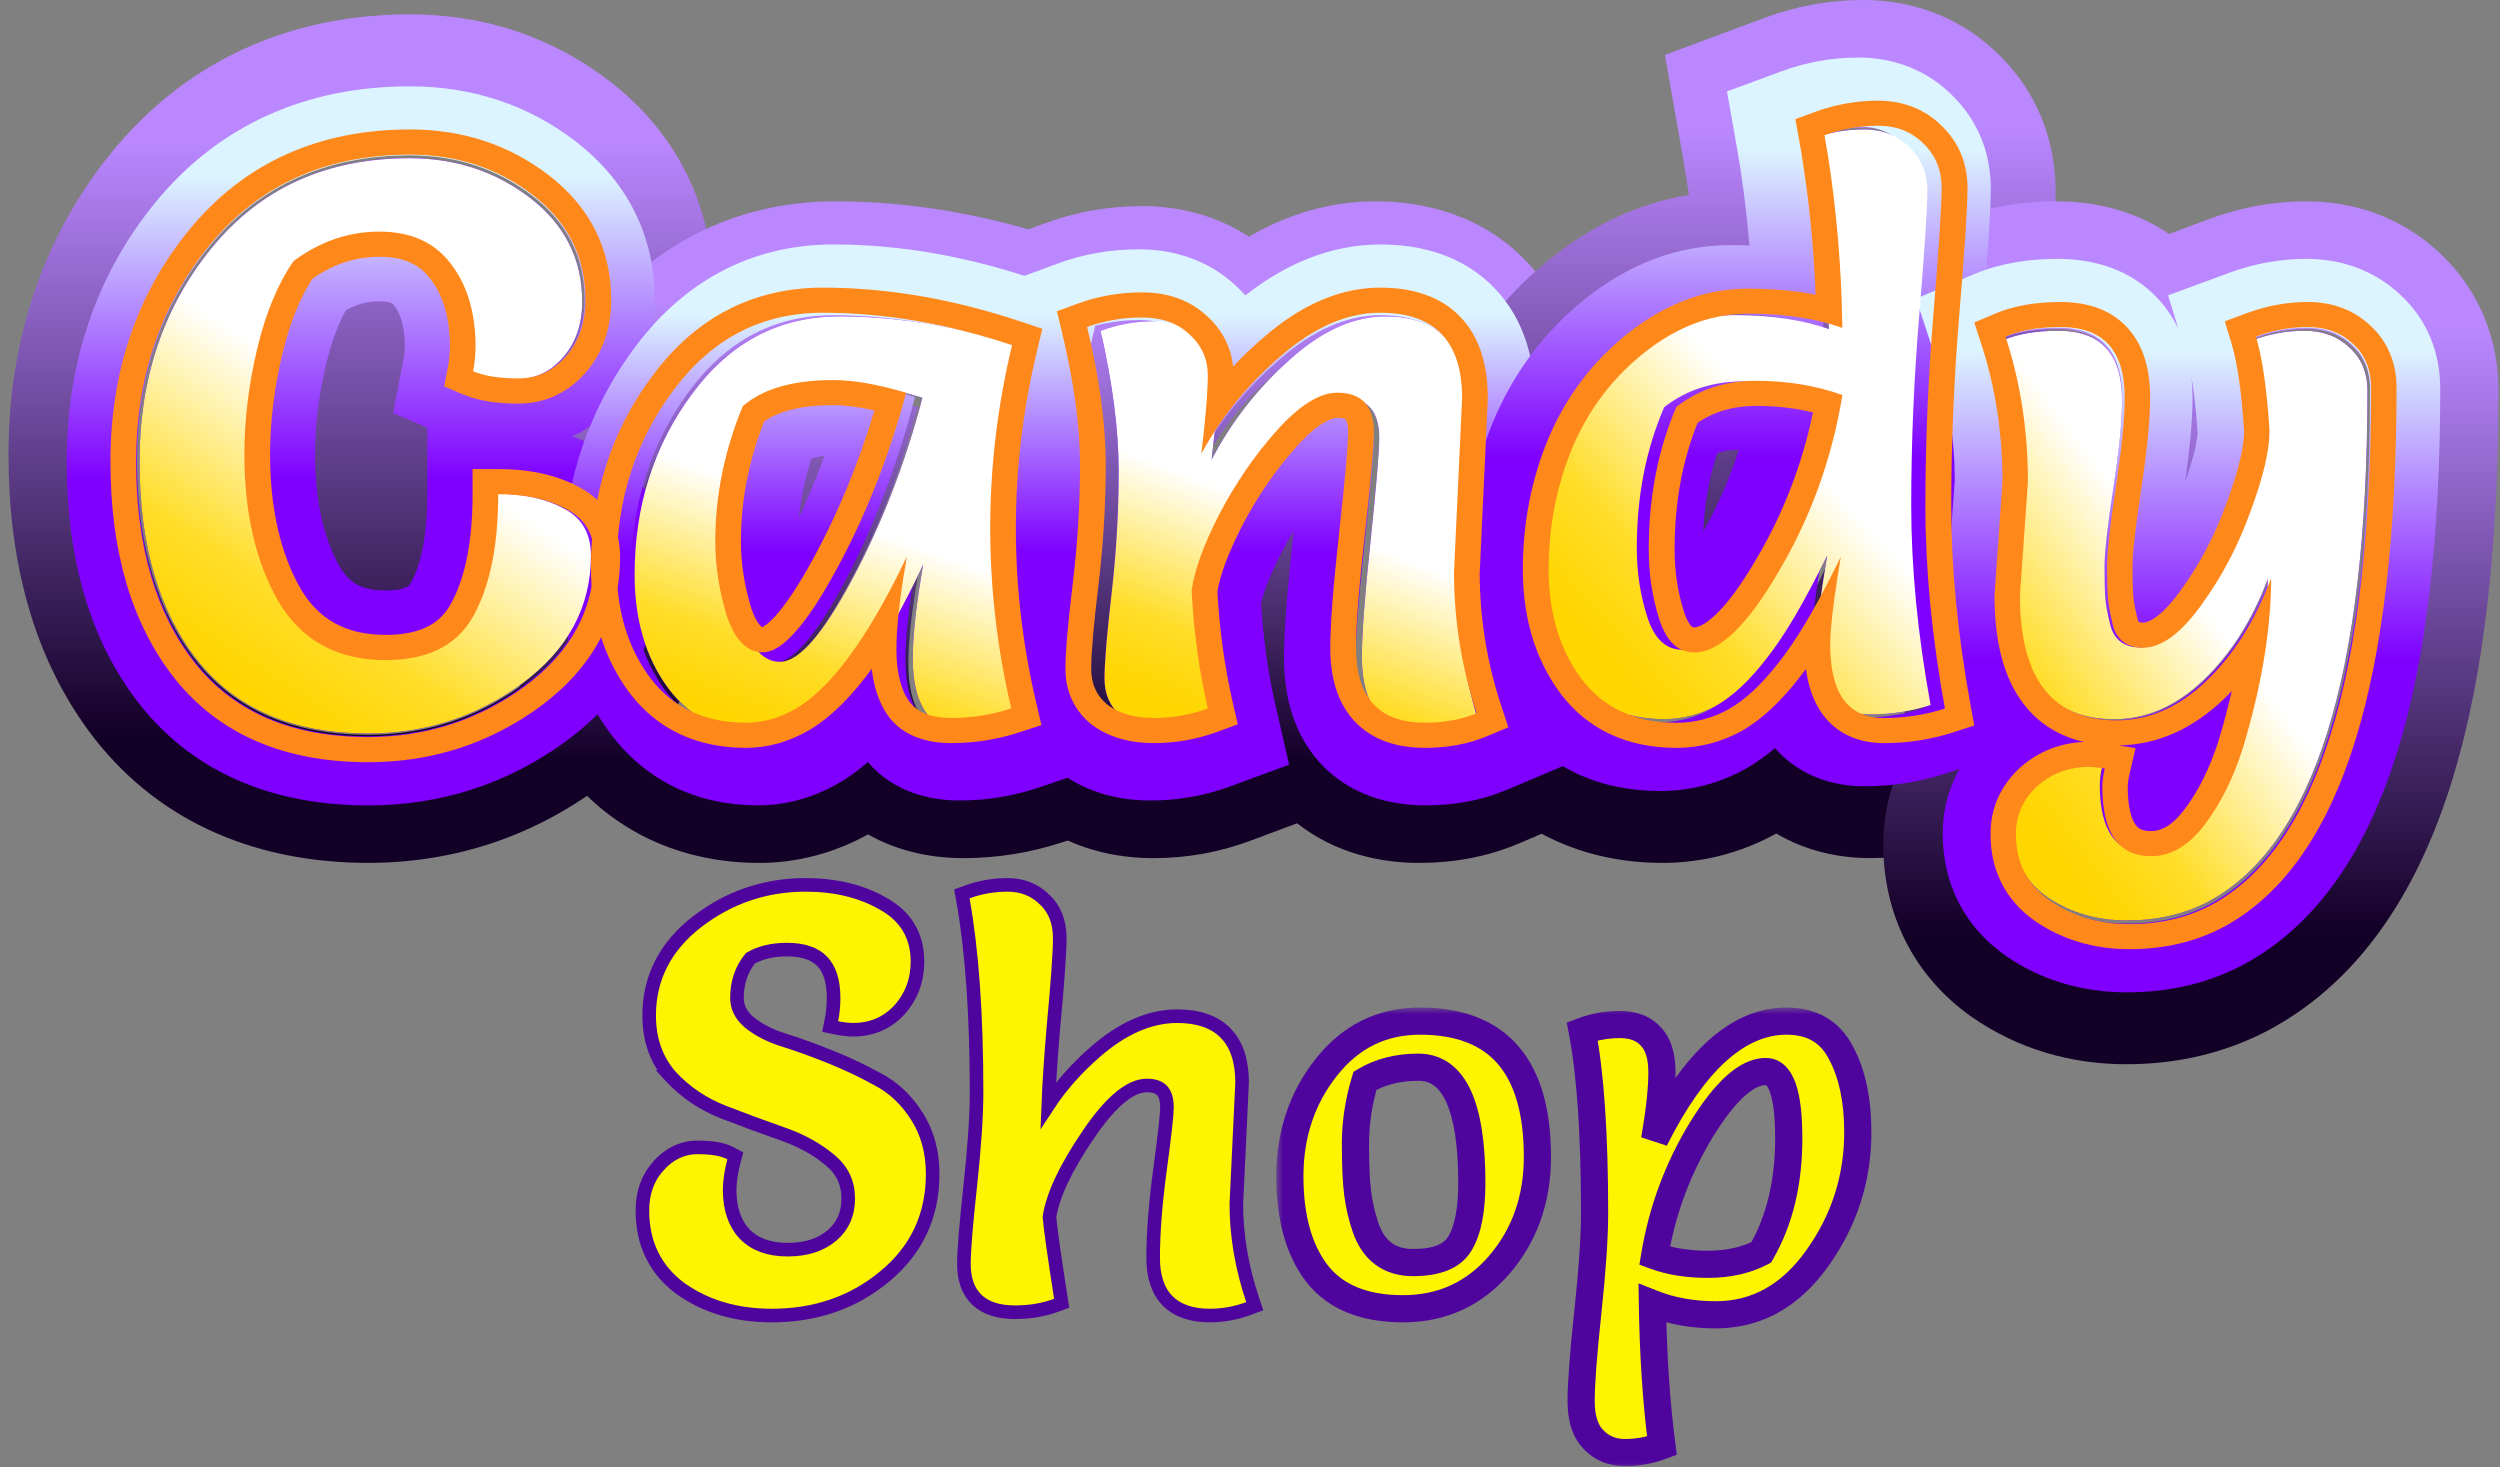 <svg width="184" height="108" viewBox="0 0 184 108" fill="none" xmlns="http://www.w3.org/2000/svg">
  <rect x="0" y="0" width="184" height="108" fill="#808080" stroke="none"/>
  <path d="M30.133 11.645C33.532 11.645 36.5 12.625 39.039 14.586C41.578 16.547 42.848 19.086 42.848 22.2C42.848 23.854 42.379 25.219 41.442 26.296C40.504 27.373 39.352 27.911 37.985 27.911C36.617 27.911 35.524 27.738 34.703 27.392C34.821 26.777 34.879 26.123 34.879 25.431C34.84 23.008 34.235 21.047 33.063 19.547C31.891 18.009 30.172 17.24 27.907 17.24C25.68 17.24 23.61 17.951 21.695 19.374C20.563 20.989 19.684 23.104 19.059 25.719C18.434 28.334 18.121 30.911 18.121 33.449C18.121 37.679 18.942 41.236 20.582 44.12C22.262 46.966 24.86 48.388 28.375 48.388C31.617 48.388 33.805 47.177 34.938 44.754C35.992 42.639 36.52 39.832 36.52 36.333C38.512 36.333 40.172 36.698 41.5 37.429C42.829 38.121 43.493 39.275 43.493 40.89C43.493 44.658 41.813 47.792 38.453 50.292C35.094 52.753 31.305 53.984 27.086 53.984C21.578 53.984 17.399 52.196 14.547 48.619C11.695 45.004 10.27 40.121 10.27 33.968C10.27 27.815 12.047 22.566 15.602 18.22C19.195 13.836 24.039 11.645 30.133 11.645Z" fill="#7908F4"/>
  <path fill-rule="evenodd" clip-rule="evenodd" d="M34.002 20.145L34.041 20.096C34.226 20.492 34.385 20.912 34.516 21.354C34.811 22.348 34.968 23.457 34.988 24.68C34.988 25.31 34.941 25.909 34.849 26.477C34.836 26.552 34.823 26.626 34.81 26.699C35.319 26.917 35.933 27.069 36.65 27.153C36.953 27.189 37.273 27.213 37.612 27.225C37.782 27.23 37.956 27.233 38.135 27.233C38.886 27.233 39.574 27.07 40.198 26.744C40.723 26.468 41.203 26.077 41.638 25.57C41.876 25.292 42.085 24.995 42.263 24.68C42.285 24.641 42.306 24.602 42.327 24.563C42.818 23.646 43.063 22.576 43.063 21.354C43.063 18.3 41.896 15.784 39.564 13.807C39.538 13.786 39.513 13.764 39.487 13.743C39.394 13.666 39.3 13.589 39.203 13.514C36.63 11.494 33.622 10.484 30.178 10.484C29.407 10.484 28.655 10.52 27.922 10.59C24.282 10.941 21.131 12.163 18.468 14.257C18.026 14.604 17.598 14.976 17.183 15.372C16.578 15.949 16.001 16.577 15.454 17.255C13.957 19.114 12.771 21.134 11.897 23.315C10.726 26.234 10.112 29.441 10.055 32.935C10.052 33.113 10.051 33.291 10.051 33.47C10.051 39.331 11.287 44.074 13.761 47.699C13.784 47.733 13.807 47.766 13.831 47.8C14.009 48.058 14.194 48.31 14.385 48.556C17.275 52.238 21.51 54.08 27.091 54.08C27.531 54.08 27.966 54.066 28.397 54.039C32.152 53.805 35.556 52.552 38.61 50.278C39.681 49.469 40.583 48.594 41.317 47.655C41.354 47.608 41.39 47.561 41.426 47.514C42.952 45.501 43.716 43.196 43.716 40.597C43.716 38.934 43.043 37.746 41.697 37.033C41.307 36.816 40.889 36.629 40.444 36.475C39.743 36.232 38.974 36.066 38.135 35.979C37.662 35.93 37.167 35.905 36.65 35.905C36.65 36.145 36.648 36.382 36.643 36.615C36.614 38.064 36.493 39.391 36.282 40.597C36.078 41.755 35.791 42.8 35.42 43.734C35.304 44.026 35.18 44.307 35.047 44.577C34.961 44.764 34.869 44.944 34.77 45.118C34.762 45.133 34.753 45.148 34.745 45.163C33.53 47.266 31.414 48.318 28.397 48.318C27.947 48.318 27.512 48.295 27.091 48.248C24.184 47.925 21.988 46.483 20.5 43.923C20.485 43.896 20.47 43.868 20.455 43.841C20.448 43.829 20.442 43.817 20.435 43.805C18.884 40.98 18.076 37.535 18.011 33.47C18.008 33.293 18.007 33.115 18.007 32.935C18.007 30.322 18.323 27.669 18.957 24.977C19.297 23.531 19.711 22.235 20.199 21.086C20.2 21.084 20.201 21.082 20.201 21.08C20.622 20.091 21.098 19.212 21.629 18.443C23.568 16.978 25.666 16.246 27.922 16.246C28.746 16.246 29.498 16.348 30.178 16.551C31.396 16.916 32.386 17.606 33.147 18.621C33.491 19.069 33.787 19.556 34.035 20.083C34.037 20.087 34.039 20.092 34.041 20.096L34.002 20.145ZM49.315 31.06C50.105 31.85 50.816 32.764 51.409 33.811C52.706 36.101 53.139 38.49 53.139 40.597C53.139 47.757 49.78 53.649 44.291 57.799L44.263 57.82L44.235 57.841C39.191 61.596 33.376 63.507 27.09 63.507C19.238 63.507 11.998 60.785 6.97 54.377L6.955 54.358L6.94 54.338C2.387 48.474 0.625 41.182 0.625 33.47C0.625 25.218 3.021 17.666 8.112 11.342L8.115 11.338L8.118 11.334C13.678 4.442 21.366 1.057 30.177 1.057C35.61 1.057 40.695 2.702 45.02 6.096C49.816 9.861 52.486 15.184 52.486 21.353C52.486 24.668 51.582 28.104 49.315 31.06Z" fill="url(#paint0_linear_7422:14879)"/>
  <path fill-rule="evenodd" clip-rule="evenodd" d="M74.046 39.405C74.046 34.823 74.578 30.26 75.643 25.717C70.909 24.097 66.294 23.287 61.797 23.287C57.339 23.287 53.709 25.203 50.908 29.035C48.108 32.828 46.707 37.252 46.707 42.309C46.707 45.628 47.535 48.413 49.192 50.665C50.849 52.877 53.177 53.983 56.175 53.983C57.437 53.983 58.66 53.627 59.844 52.916C62.447 51.336 65.15 47.544 67.951 41.539C67.438 44.462 67.181 46.773 67.181 48.472C67.181 50.131 67.477 51.415 68.069 52.324C68.661 53.193 69.706 53.627 71.205 53.627C72.704 53.627 74.164 53.391 75.584 52.916C74.558 48.452 74.046 43.949 74.046 39.405ZM62.565 28.325C64.025 28.325 65.8 28.641 67.891 29.273C66.628 34.093 64.912 38.537 62.742 42.606C60.573 46.675 58.797 48.71 57.417 48.71C56.233 48.71 55.346 47.782 54.754 45.925C54.202 44.068 53.925 42.231 53.925 40.414C53.925 36.977 54.596 33.599 55.937 30.28C57.397 28.977 59.606 28.325 62.565 28.325Z" fill="#7908F4"/>
  <path fill-rule="evenodd" clip-rule="evenodd" d="M86.361 20.415L84.421 28.574C83.52 32.362 83.075 36.14 83.075 39.922C83.075 43.686 83.505 47.42 84.371 51.136L86.281 59.328L78.203 61.986C75.829 62.767 73.373 63.16 70.872 63.16C68.879 63.16 66.284 62.778 63.885 61.413C61.502 62.729 58.797 63.51 55.878 63.51C50.23 63.51 45.007 61.273 41.416 56.546L41.392 56.514L41.368 56.483C38.32 52.398 37.062 47.637 37.062 42.778C37.062 35.983 39.011 29.676 43.077 24.241C47.503 18.281 53.843 14.819 61.486 14.819C67.112 14.819 72.739 15.82 78.329 17.706L86.361 20.415ZM72.658 53.792C73.532 53.68 74.391 53.484 75.236 53.206C74.928 51.886 74.667 50.563 74.452 49.236C74.43 49.103 74.409 48.969 74.388 48.835C74.365 48.686 74.343 48.536 74.32 48.386C74.312 48.328 74.303 48.269 74.295 48.211C74.183 47.433 74.087 46.653 74.007 45.873C73.974 45.555 73.944 45.238 73.916 44.92C73.864 44.309 73.821 43.698 73.787 43.086C73.78 42.943 73.772 42.8 73.766 42.657C73.74 42.114 73.722 41.57 73.712 41.026C73.705 40.657 73.701 40.288 73.701 39.919C73.701 37.17 73.899 34.43 74.294 31.696C74.547 29.947 74.88 28.2 75.295 26.456C73.218 25.756 71.164 25.209 69.133 24.816C68.171 24.631 67.215 24.48 66.264 24.363C66.233 24.359 66.202 24.355 66.171 24.351C64.854 24.193 63.547 24.101 62.249 24.074C61.993 24.069 61.737 24.067 61.482 24.067C58 24.067 55.025 25.222 52.556 27.532C52.043 28.013 51.551 28.543 51.082 29.123C50.925 29.316 50.772 29.515 50.62 29.72C48.181 32.976 46.806 36.706 46.496 40.909C46.451 41.521 46.429 42.143 46.429 42.774C46.429 44.861 46.767 46.734 47.443 48.392C47.46 48.436 47.478 48.479 47.497 48.523C47.87 49.407 48.34 50.231 48.908 50.992C50.561 53.167 52.883 54.255 55.874 54.255C56.291 54.255 56.705 54.217 57.113 54.14C57.461 54.075 57.805 53.982 58.147 53.861C58.615 53.695 59.077 53.477 59.534 53.206C60.925 52.374 62.345 50.917 63.793 48.835C64.109 48.381 64.427 47.896 64.746 47.382C65.199 46.651 65.655 45.86 66.114 45.01C66.613 44.083 67.115 43.086 67.621 42.017C67.391 43.306 67.213 44.475 67.087 45.523C66.931 46.81 66.854 47.914 66.854 48.835C66.854 50.317 67.097 51.494 67.583 52.367C67.633 52.455 67.685 52.541 67.739 52.624C68.329 53.478 69.372 53.906 70.868 53.906C71.129 53.906 71.389 53.899 71.648 53.884C71.987 53.866 72.324 53.835 72.658 53.792ZM64.123 39.655C64.195 39.496 64.267 39.337 64.338 39.178C64.406 39.025 64.473 38.871 64.54 38.717C65.118 37.383 65.651 36.014 66.141 34.608C66.242 34.319 66.341 34.027 66.438 33.734C66.847 32.501 67.222 31.241 67.564 29.953C66.823 29.732 66.121 29.55 65.459 29.408C65.365 29.387 65.271 29.368 65.179 29.349C64.092 29.13 63.116 29.02 62.251 29.02C61.99 29.02 61.734 29.026 61.484 29.036C60.12 29.091 58.931 29.296 57.917 29.651C57.021 29.965 56.262 30.396 55.64 30.944C55.382 31.574 55.148 32.206 54.94 32.84C54.937 32.849 54.934 32.857 54.931 32.866C54.205 35.083 53.784 37.327 53.666 39.597C53.649 39.944 53.638 40.291 53.634 40.638C53.633 40.729 53.633 40.819 53.633 40.91C53.633 41.529 53.666 42.151 53.732 42.774C53.857 43.951 54.099 45.136 54.459 46.33C54.509 46.482 54.56 46.629 54.614 46.769C54.621 46.788 54.629 46.807 54.636 46.827C54.97 47.681 55.384 48.291 55.876 48.657C56.212 48.907 56.584 49.043 56.994 49.065C57.002 49.066 57.011 49.066 57.02 49.066C57.052 49.068 57.084 49.069 57.116 49.069C57.236 49.069 57.36 49.053 57.486 49.023C57.645 48.984 57.808 48.922 57.976 48.836C59.059 48.278 60.338 46.722 61.814 44.167C61.85 44.104 61.886 44.041 61.922 43.978C62.089 43.687 62.257 43.382 62.428 43.066C62.537 42.865 62.644 42.664 62.751 42.461C62.854 42.264 62.956 42.066 63.057 41.868C63.157 41.672 63.256 41.474 63.354 41.276C63.518 40.944 63.68 40.609 63.838 40.271C63.934 40.067 64.029 39.861 64.123 39.655Z" fill="url(#paint1_linear_7422:14879)"/>
  <path d="M107.826 29.688L107.246 42.725C107.246 46.32 107.787 49.836 108.868 53.273C107.787 53.747 106.551 53.984 105.161 53.984C101.878 53.984 100.237 52.108 100.237 48.355C100.237 46.656 100.449 43.811 100.874 39.821C101.298 35.792 101.511 33.263 101.511 32.236C101.511 30.261 100.643 29.273 98.904 29.273C97.63 29.273 96.182 30.221 94.56 32.118C92.976 33.974 91.605 36.068 90.447 38.399C89.327 40.69 88.67 42.587 88.477 44.088C88.631 47.169 89.018 50.112 89.635 52.917C88.4 53.392 87.106 53.629 85.754 53.629C84.441 53.629 83.36 53.312 82.51 52.68C81.699 52.009 81.294 51.1 81.294 49.954C81.294 48.769 81.467 46.675 81.815 43.673C82.162 40.631 82.336 37.629 82.336 34.666C82.336 31.663 81.892 28.226 81.004 24.355C82.24 23.881 83.553 23.644 84.943 23.644C86.333 23.644 87.454 24.058 88.303 24.888C89.191 25.718 89.635 26.745 89.635 27.97C89.635 29.194 89.481 31.15 89.172 33.836C90.64 31.031 92.551 28.582 94.907 26.488C97.263 24.355 99.619 23.288 101.975 23.288C105.875 23.288 107.826 25.421 107.826 29.688Z" fill="#7908F4"/>
  <path fill-rule="evenodd" clip-rule="evenodd" d="M116.394 30.574L115.811 43.379C115.831 45.881 116.224 48.319 117 50.725L119.585 58.744L111.829 62.062C109.396 63.103 106.874 63.51 104.442 63.51C101.643 63.51 98.305 62.827 95.465 60.593L92.05 61.871C89.739 62.737 87.331 63.16 84.885 63.16C82.099 63.16 78.964 62.49 76.166 60.458L75.972 60.317L75.785 60.167C72.618 57.607 71.123 53.979 71.123 50.296C71.123 48.519 71.365 45.963 71.712 43.037C72.022 40.393 72.174 37.801 72.174 35.26C72.174 33.205 71.858 30.556 71.077 27.233L69.215 19.314L76.844 16.457C79.185 15.581 81.616 15.169 84.068 15.169C86.678 15.169 89.448 15.806 91.919 17.419C94.638 15.844 97.755 14.819 101.232 14.819C104.79 14.819 109.119 15.799 112.422 19.325C115.616 22.735 116.394 26.989 116.394 30.364V30.574ZM82.803 24.482C81.863 24.581 80.961 24.792 80.097 25.116C80.386 26.345 80.629 27.53 80.824 28.671C80.834 28.727 80.844 28.784 80.853 28.84C80.953 29.434 81.04 30.016 81.115 30.586C81.181 31.098 81.238 31.599 81.284 32.092C81.293 32.181 81.301 32.27 81.308 32.358C81.314 32.43 81.32 32.501 81.326 32.572C81.355 32.929 81.379 33.28 81.397 33.626C81.404 33.778 81.411 33.928 81.417 34.078C81.423 34.246 81.428 34.414 81.432 34.58C81.434 34.646 81.435 34.712 81.436 34.777C81.436 34.8 81.437 34.824 81.437 34.847C81.439 34.984 81.44 35.121 81.44 35.256C81.44 38.019 81.282 40.816 80.968 43.648C80.95 43.803 80.933 43.959 80.914 44.115C80.884 44.374 80.854 44.626 80.826 44.871C80.535 47.422 80.389 49.229 80.389 50.292C80.389 51.419 80.798 52.313 81.615 52.973C82.471 53.595 83.561 53.906 84.884 53.906C85.217 53.906 85.547 53.892 85.873 53.864C86.88 53.778 87.855 53.559 88.796 53.206C88.58 52.251 88.392 51.28 88.233 50.292C88.008 48.902 87.839 47.48 87.725 46.025C87.696 45.656 87.671 45.284 87.649 44.911C87.649 44.907 87.649 44.904 87.649 44.901C87.641 44.775 87.635 44.649 87.628 44.523C87.823 43.046 88.484 41.181 89.613 38.928C89.953 38.26 90.311 37.612 90.688 36.984C90.688 36.984 90.688 36.983 90.688 36.983C90.869 36.682 91.053 36.386 91.242 36.093C91.258 36.07 91.273 36.046 91.289 36.022C91.517 35.67 91.752 35.325 91.993 34.987C92.019 34.951 92.044 34.915 92.07 34.88C92.573 34.18 93.102 33.509 93.657 32.867C93.69 32.828 93.724 32.789 93.758 32.75C94.839 31.517 95.843 30.691 96.771 30.274C96.783 30.268 96.796 30.263 96.808 30.258C97.173 30.097 97.527 30 97.868 29.966C97.924 29.961 97.977 29.957 98.031 29.955C98.067 29.954 98.102 29.953 98.136 29.953C98.274 29.953 98.407 29.959 98.533 29.971C99.011 30.016 99.41 30.146 99.734 30.361C100.421 30.816 100.763 31.651 100.763 32.867C100.763 32.962 100.762 33.071 100.758 33.194C100.753 33.354 100.745 33.538 100.732 33.744C100.675 34.761 100.537 36.334 100.318 38.463C100.318 38.468 100.317 38.474 100.317 38.479C100.305 38.594 100.292 38.711 100.28 38.83C100.259 39.036 100.236 39.246 100.214 39.462C100.184 39.742 100.154 40.03 100.121 40.327C100.022 41.238 99.934 42.089 99.858 42.879C99.848 42.981 99.838 43.082 99.829 43.182C99.596 45.641 99.479 47.486 99.479 48.719C99.479 52.41 101.133 54.255 104.441 54.255C105.268 54.255 106.04 54.174 106.758 54.012C107.258 53.899 107.731 53.747 108.178 53.556C107.664 51.961 107.27 50.349 106.999 48.719C106.84 47.763 106.723 46.802 106.647 45.834C106.578 44.955 106.543 44.071 106.543 43.182L107.127 30.361C107.127 26.165 105.162 24.067 101.231 24.067C100.199 24.067 99.168 24.265 98.136 24.66C97.936 24.738 97.736 24.822 97.535 24.914C96.393 25.438 95.251 26.204 94.108 27.214C93.569 27.681 93.053 28.167 92.56 28.671C92.025 29.217 91.518 29.785 91.037 30.374C91.036 30.375 91.035 30.376 91.034 30.378C90.85 30.603 90.67 30.831 90.495 31.063C89.689 32.124 88.967 33.249 88.329 34.44C88.64 31.798 88.796 29.875 88.796 28.671C88.796 28.587 88.793 28.505 88.789 28.423C88.789 28.419 88.789 28.414 88.788 28.409C88.731 27.383 88.333 26.504 87.594 25.774C87.548 25.729 87.501 25.684 87.453 25.64C86.597 24.824 85.468 24.416 84.067 24.416C84.027 24.416 83.986 24.416 83.946 24.417C83.559 24.421 83.178 24.442 82.803 24.482Z" fill="url(#paint2_linear_7422:14879)"/>
  <path fill-rule="evenodd" clip-rule="evenodd" d="M137.22 9.527C135.873 9.527 134.567 9.757 133.298 10.216C134.091 14.617 134.527 19.286 134.606 24.223C132.665 23.534 130.367 23.19 127.713 23.19C125.06 23.19 122.544 24.127 120.168 26.002C117.831 27.839 116.068 30.155 114.88 32.948C113.731 35.704 113.156 38.651 113.156 41.789C113.156 44.927 113.949 47.567 115.533 49.71C117.157 51.853 119.475 52.925 122.485 52.925C123.831 52.925 125.099 52.6 126.288 51.949C127.515 51.26 128.764 50.093 130.031 48.447C131.338 46.802 132.823 44.276 134.487 40.87C133.972 43.932 133.715 46.056 133.715 47.242C133.715 50.801 135.022 52.581 137.636 52.581C139.18 52.581 140.666 52.351 142.092 51.892C141.141 46.687 140.666 41.789 140.666 37.196C140.666 32.566 140.864 27.878 141.261 23.132C141.656 18.349 141.854 15.325 141.854 14.062C141.854 12.761 141.419 11.69 140.547 10.848C139.676 9.967 138.567 9.527 137.22 9.527ZM128.311 28.07C130.568 28.07 132.668 28.415 134.609 29.103C133.856 33.696 132.311 37.963 129.974 41.904C127.676 45.846 125.617 47.817 123.795 47.817C122.607 47.817 121.755 47.014 121.24 45.406C120.725 43.799 120.468 42.115 120.468 40.355C120.468 36.528 121.142 33.064 122.488 29.964C124.112 28.701 126.053 28.07 128.311 28.07Z" fill="#7908F4"/>
  <path fill-rule="evenodd" clip-rule="evenodd" d="M122.539 4.041L129.892 1.308C132.224 0.441 134.664 0 137.16 0C140.869 0 144.492 1.341 147.277 4.186C150.05 6.975 151.291 10.519 151.291 14.065C151.291 15.823 151.052 19.358 150.664 24.161L150.663 24.167C150.285 28.814 150.097 33.394 150.097 37.907C150.097 42.019 150.512 46.517 151.386 51.421L152.807 59.4L145.051 61.962C142.625 62.763 140.119 63.154 137.577 63.154C135.279 63.154 132.876 62.608 130.732 61.347C128.164 62.764 125.325 63.509 122.355 63.509C116.643 63.509 111.329 61.231 107.726 56.352L107.692 56.308L107.661 56.263C104.714 52.175 103.508 47.447 103.508 42.64C103.508 38.273 104.293 34.038 105.925 30.021L105.938 29.99L105.95 29.96C107.72 25.691 110.423 22.01 114.041 19.091C117.01 16.69 120.459 14.982 124.297 14.35C124.174 13.455 124.036 12.575 123.884 11.71L122.539 4.041ZM138.528 53.734C139.741 53.657 140.916 53.43 142.053 53.054C141.801 51.64 141.582 50.248 141.397 48.877C141.37 48.672 141.342 48.467 141.316 48.262C141.2 47.364 141.1 46.476 141.012 45.597C140.985 45.312 140.958 45.028 140.932 44.745C140.872 44.064 140.82 43.389 140.778 42.72C140.768 42.571 140.759 42.423 140.75 42.274C140.747 42.22 140.744 42.165 140.741 42.111C140.66 40.684 140.62 39.283 140.62 37.909C140.62 37.526 140.622 37.144 140.624 36.761C140.638 34.7 140.688 32.629 140.776 30.547C140.861 28.52 140.982 26.484 141.137 24.436C141.163 24.096 141.19 23.755 141.217 23.414C141.256 22.938 141.292 22.479 141.326 22.036C141.652 17.899 141.814 15.242 141.814 14.066C141.814 12.725 141.376 11.621 140.5 10.753C139.662 9.883 138.602 9.43 137.324 9.395C137.268 9.393 137.214 9.392 137.158 9.392C135.804 9.392 134.492 9.629 133.218 10.102C133.446 11.401 133.645 12.722 133.813 14.066C133.838 14.26 133.862 14.454 133.885 14.649C133.97 15.362 134.047 16.081 134.115 16.807C134.122 16.891 134.131 16.975 134.139 17.059C134.159 17.281 134.178 17.504 134.197 17.727C134.254 18.398 134.303 19.074 134.345 19.755C134.411 20.783 134.459 21.824 134.492 22.876C134.492 22.878 134.492 22.879 134.492 22.881C134.509 23.43 134.523 23.982 134.531 24.538C133.654 24.219 132.705 23.971 131.683 23.796C130.604 23.61 129.444 23.505 128.204 23.479C128.007 23.475 127.808 23.473 127.607 23.473C126.735 23.473 125.88 23.576 125.039 23.782C123.304 24.207 121.634 25.071 120.025 26.372C119.826 26.533 119.63 26.698 119.44 26.866C118.841 27.391 118.284 27.951 117.768 28.546C116.506 30 115.488 31.662 114.713 33.531C113.737 35.934 113.173 38.478 113.022 41.163C112.996 41.651 112.981 42.144 112.981 42.642C112.981 44.838 113.349 46.798 114.083 48.522C114.43 49.336 114.859 50.097 115.369 50.806C117.001 53.015 119.329 54.119 122.354 54.119C122.8 54.119 123.237 54.083 123.667 54.01C124.084 53.939 124.492 53.834 124.893 53.694C125.329 53.542 125.756 53.348 126.174 53.114C127.408 52.404 128.662 51.201 129.935 49.505C130.222 49.134 130.518 48.72 130.821 48.262C131.085 47.867 131.354 47.44 131.629 46.98C132.069 46.246 132.525 45.43 132.997 44.532C133 44.525 133.005 44.517 133.009 44.509C133.462 43.647 133.929 42.709 134.412 41.695C134.205 42.956 134.04 44.063 133.916 45.015C133.914 45.027 133.913 45.039 133.911 45.051C133.728 46.464 133.636 47.534 133.636 48.262C133.636 50.147 133.983 51.547 134.676 52.464C135.332 53.331 136.298 53.764 137.576 53.764C137.729 53.764 137.881 53.762 138.033 53.758C138.199 53.752 138.364 53.745 138.528 53.734ZM131.181 40.298C131.196 40.267 131.211 40.235 131.226 40.203C131.347 39.954 131.463 39.703 131.578 39.45C131.81 38.941 132.029 38.426 132.238 37.907C132.727 36.688 133.152 35.443 133.515 34.171C133.942 32.673 134.281 31.137 134.532 29.565C133.986 29.367 133.428 29.196 132.858 29.053C132.372 28.931 131.878 28.829 131.373 28.748C130.354 28.583 129.298 28.5 128.204 28.5C128.066 28.5 127.928 28.503 127.792 28.508C127.73 28.51 127.668 28.513 127.607 28.516C126.688 28.564 125.825 28.724 125.016 28.997C124.301 29.237 123.63 29.566 123.001 29.982C122.999 29.983 122.997 29.985 122.994 29.986C122.775 30.131 122.562 30.287 122.354 30.453C121.626 32.174 121.092 34.003 120.756 35.942C120.753 35.957 120.752 35.972 120.749 35.987C120.519 37.325 120.382 38.715 120.339 40.157C120.337 40.223 120.335 40.289 120.334 40.355C120.327 40.622 120.325 40.891 120.325 41.161C120.325 41.66 120.344 42.153 120.383 42.64C120.486 43.924 120.726 45.167 121.1 46.367C121.125 46.444 121.149 46.52 121.175 46.593C121.184 46.62 121.194 46.648 121.203 46.675C121.495 47.482 121.879 48.065 122.354 48.423C122.733 48.709 123.171 48.852 123.668 48.852C123.671 48.852 123.675 48.852 123.679 48.852C123.698 48.852 123.718 48.852 123.738 48.851C123.88 48.847 124.023 48.831 124.167 48.803C124.582 48.722 125.009 48.541 125.448 48.261C125.874 47.988 126.311 47.622 126.76 47.161C126.773 47.147 126.787 47.133 126.8 47.119C127.572 46.317 128.377 45.237 129.214 43.879C129.413 43.556 129.614 43.217 129.817 42.862C129.836 42.828 129.856 42.793 129.875 42.759C129.893 42.729 129.91 42.699 129.928 42.669C130.224 42.154 130.506 41.634 130.776 41.108C130.915 40.84 131.049 40.569 131.181 40.298Z" fill="url(#paint3_linear_7422:14879)"/>
  <path d="M148.505 43.863L149.091 35.597C149.091 31.885 148.544 28.364 147.449 25.035C148.544 24.575 149.893 24.346 151.495 24.346C154.621 24.346 156.185 26.049 156.185 29.455C156.185 30.985 155.971 33.148 155.54 35.941C155.11 38.735 154.895 40.668 154.895 41.739C154.895 42.772 154.915 43.538 154.954 44.035C154.993 44.495 155.09 45.05 155.247 45.7C155.482 47.001 156.244 47.652 157.533 47.652C158.863 47.652 160.269 46.638 161.755 44.609C163.279 42.543 164.491 40.266 165.39 37.778C166.327 35.291 166.796 33.32 166.796 31.866C166.601 28.842 166.269 26.565 165.8 25.035C167.05 24.575 168.32 24.346 169.61 24.346C170.94 24.346 172.034 24.748 172.894 25.551C173.793 26.355 174.242 27.427 174.242 28.766C174.242 49.661 170.333 62.194 162.516 66.366C160.758 67.284 158.765 67.743 156.537 67.743C154.309 67.743 152.354 67.169 150.674 66.021C149.033 64.873 148.212 63.266 148.212 61.199C148.212 59.822 148.739 58.654 149.795 57.698C150.85 56.779 152.101 56.32 153.547 56.32C153.86 56.32 154.251 56.358 154.719 56.435C154.602 56.932 154.543 57.372 154.543 57.755C154.543 61.123 155.735 62.807 158.12 62.807C159.566 62.807 160.876 62.041 162.048 60.51C163.221 58.98 164.158 57.104 164.862 54.885C166.229 50.369 166.914 46.274 166.914 42.6C165.741 45.7 164.139 48.207 162.106 50.12C160.113 51.995 157.944 52.933 155.599 52.933C150.87 52.933 148.505 49.91 148.505 43.863Z" fill="#7908F4"/>
  <path fill-rule="evenodd" clip-rule="evenodd" d="M138.909 44L139.502 35.502C139.474 32.712 139.057 30.158 138.293 27.797L135.66 19.657L143.559 16.289C146.175 15.173 148.894 14.819 151.38 14.819C153.926 14.819 156.957 15.387 159.645 17.22L162.573 16.127C164.863 15.273 167.271 14.819 169.752 14.819C173.185 14.819 176.695 15.942 179.523 18.588C182.59 21.418 183.887 25.139 183.887 28.766C183.887 39.98 182.87 49.634 180.503 57.348C178.156 64.992 174.086 71.961 167.074 75.763L167.037 75.784L166.999 75.803C163.694 77.558 160.116 78.328 156.492 78.328C152.479 78.328 148.574 77.243 145.147 74.864L145.104 74.834L145.061 74.804C140.784 71.764 138.612 67.19 138.612 62.193C138.612 59.303 139.446 56.623 140.971 54.34C139.354 51.062 138.909 47.479 138.909 44.326V44ZM167.381 24.473C166.881 24.586 166.382 24.734 165.887 24.919C166.183 25.902 166.426 27.184 166.614 28.765C166.727 29.704 166.82 30.75 166.894 31.901C166.896 31.921 166.897 31.94 166.898 31.959C166.898 32.036 166.897 32.115 166.894 32.194C166.891 32.3 166.885 32.407 166.878 32.517C166.778 33.949 166.309 35.794 165.471 38.053C165.185 38.857 164.869 39.639 164.52 40.4C164.478 40.494 164.434 40.587 164.391 40.679C164.363 40.738 164.335 40.797 164.307 40.856C164.148 41.189 163.982 41.517 163.81 41.841C163.759 41.94 163.705 42.038 163.653 42.135C163.623 42.188 163.595 42.241 163.565 42.294C163.43 42.539 163.29 42.782 163.147 43.023C162.98 43.305 162.807 43.584 162.629 43.86C162.618 43.877 162.607 43.895 162.595 43.912C162.447 44.14 162.297 44.365 162.142 44.589C162.035 44.745 161.925 44.9 161.813 45.053C161.804 45.067 161.794 45.08 161.785 45.093C160.89 46.335 160.023 47.207 159.185 47.712C159.184 47.712 159.184 47.712 159.183 47.712C158.61 48.057 158.051 48.229 157.503 48.229C157.494 48.229 157.484 48.229 157.475 48.229C157.331 48.228 157.193 48.218 157.063 48.201C156.873 48.176 156.697 48.133 156.536 48.073C156.109 47.916 155.777 47.638 155.542 47.24C155.375 46.959 155.256 46.618 155.185 46.218C155.055 45.673 154.966 45.193 154.916 44.778C154.905 44.683 154.895 44.59 154.888 44.502C154.883 44.446 154.879 44.387 154.875 44.324C154.844 43.814 154.828 43.084 154.828 42.135C154.828 41.66 154.869 41.021 154.949 40.217C154.951 40.206 154.952 40.195 154.952 40.184C154.98 39.91 155.013 39.617 155.05 39.305C155.101 38.867 155.162 38.393 155.233 37.881C155.302 37.375 155.381 36.834 155.467 36.256C155.472 36.224 155.477 36.192 155.482 36.16C155.5 36.04 155.518 35.922 155.535 35.805C155.936 33.097 156.136 30.987 156.136 29.474C156.136 25.964 154.55 24.209 151.38 24.209C150.354 24.209 149.432 24.303 148.612 24.491C148.132 24.602 147.686 24.744 147.276 24.919C147.756 26.401 148.132 27.919 148.404 29.474C148.584 30.502 148.719 31.545 148.809 32.605C148.88 33.452 148.923 34.31 148.936 35.178C148.94 35.387 148.941 35.596 148.941 35.805L148.347 44.324C148.347 44.554 148.35 44.78 148.357 45.002C148.358 45.016 148.358 45.029 148.358 45.043C148.384 45.883 148.458 46.661 148.579 47.377C148.6 47.503 148.622 47.627 148.647 47.748C148.696 47.999 148.752 48.242 148.813 48.478C149.532 51.212 151.081 52.866 153.46 53.442C154.013 53.576 154.612 53.651 155.255 53.668C155.349 53.671 155.445 53.672 155.542 53.672C155.581 53.672 155.62 53.672 155.659 53.671C156.256 53.663 156.841 53.594 157.415 53.464C157.444 53.457 157.474 53.45 157.503 53.443C157.537 53.435 157.57 53.427 157.602 53.419C159.204 53.017 160.717 52.135 162.141 50.773C162.434 50.492 162.719 50.2 162.995 49.894C163.186 49.681 163.374 49.463 163.558 49.238C164.04 48.648 164.492 48.016 164.914 47.343C164.917 47.339 164.919 47.335 164.922 47.332C165.728 46.046 166.426 44.61 167.017 43.023C167.017 44.761 166.871 46.592 166.578 48.513C166.577 48.521 166.575 48.528 166.574 48.536C166.302 50.32 165.904 52.182 165.38 54.124C165.379 54.124 165.379 54.125 165.379 54.126C165.296 54.432 165.21 54.741 165.121 55.051C165.06 55.261 164.999 55.472 164.936 55.684C164.735 56.326 164.517 56.941 164.278 57.527C164.134 57.882 163.984 58.227 163.826 58.561C163.813 58.588 163.801 58.615 163.787 58.642C163.68 58.867 163.57 59.087 163.455 59.303C163.04 60.092 162.582 60.818 162.082 61.481C161.948 61.66 161.811 61.828 161.674 61.985C161.22 62.506 160.747 62.917 160.254 63.22C160.242 63.227 160.229 63.235 160.217 63.243C159.546 63.646 158.84 63.848 158.098 63.848C157.774 63.848 157.473 63.817 157.192 63.755C156.942 63.699 156.709 63.619 156.492 63.514C156.248 63.395 156.026 63.244 155.826 63.061C155.726 62.969 155.63 62.869 155.542 62.762C155.401 62.592 155.274 62.401 155.16 62.191C155.012 61.914 154.887 61.603 154.786 61.256C154.776 61.223 154.767 61.19 154.757 61.156C154.566 60.455 154.471 59.617 154.471 58.642C154.471 58.51 154.478 58.372 154.491 58.228C154.517 57.942 154.569 57.631 154.646 57.295C154.647 57.29 154.648 57.286 154.649 57.281C154.59 57.271 154.531 57.262 154.474 57.253C154.075 57.193 153.738 57.163 153.46 57.163C151.994 57.163 150.725 57.636 149.655 58.583C149.634 58.602 149.613 58.622 149.592 58.642C148.749 59.441 148.252 60.38 148.1 61.459C148.067 61.697 148.05 61.941 148.05 62.191C148.05 64.321 148.882 65.978 150.547 67.161C152.251 68.344 154.233 68.936 156.492 68.936C157.042 68.936 157.577 68.908 158.098 68.852C159.721 68.678 161.207 68.233 162.557 67.516C163.901 66.788 165.13 65.812 166.245 64.589C167.922 62.752 169.341 60.356 170.502 57.403C170.512 57.38 170.52 57.357 170.53 57.334C170.905 56.373 171.254 55.353 171.576 54.274C172.356 51.658 172.978 48.697 173.44 45.39C173.548 44.62 173.647 43.831 173.738 43.023C173.747 42.939 173.756 42.855 173.765 42.771C173.774 42.697 173.781 42.622 173.789 42.547C173.839 42.091 173.884 41.628 173.927 41.16C173.931 41.118 173.935 41.077 173.939 41.035C174.196 38.221 174.356 35.196 174.418 31.959C174.422 31.802 174.425 31.644 174.427 31.485C174.442 30.594 174.449 29.687 174.449 28.765C174.449 27.384 173.993 26.28 173.081 25.451C172.21 24.623 171.1 24.209 169.752 24.209C168.954 24.209 168.164 24.297 167.381 24.473Z" fill="url(#paint4_linear_7422:14879)"/>
  <path d="M30.133 11.645C33.532 11.645 36.5 12.625 39.039 14.586C41.578 16.547 42.848 19.086 42.848 22.2C42.848 23.854 42.379 25.219 41.442 26.296C40.504 27.373 39.352 27.911 37.985 27.911C36.617 27.911 35.524 27.738 34.703 27.392C34.821 26.777 34.879 26.123 34.879 25.431C34.84 23.008 34.235 21.047 33.063 19.547C31.891 18.009 30.172 17.24 27.907 17.24C25.68 17.24 23.61 17.951 21.695 19.374C20.563 20.989 19.684 23.104 19.059 25.719C18.434 28.334 18.121 30.911 18.121 33.449C18.121 37.679 18.942 41.236 20.582 44.12C22.262 46.966 24.86 48.388 28.375 48.388C31.617 48.388 33.805 47.177 34.938 44.754C35.992 42.639 36.52 39.832 36.52 36.333C38.512 36.333 40.172 36.698 41.5 37.429C42.829 38.121 43.493 39.275 43.493 40.89C43.493 44.658 41.813 47.792 38.453 50.292C35.094 52.753 31.305 53.984 27.086 53.984C21.578 53.984 17.399 52.196 14.547 48.619C11.695 45.004 10.27 40.121 10.27 33.968C10.27 27.815 12.047 22.566 15.602 18.22C19.195 13.836 24.039 11.645 30.133 11.645Z" fill="#7908F4"/>
  <path fill-rule="evenodd" clip-rule="evenodd" d="M28.939 30.409L29.703 26.403C29.755 26.13 29.79 25.799 29.792 25.399C29.759 23.765 29.362 22.947 29.028 22.519L29.008 22.494L28.989 22.47C28.899 22.351 28.846 22.323 28.795 22.3C28.719 22.267 28.466 22.174 27.913 22.174C27.096 22.174 26.294 22.362 25.446 22.845C24.925 23.782 24.419 25.073 24.002 26.816C23.456 29.097 23.191 31.308 23.191 33.456C23.191 37.073 23.89 39.744 25 41.71C25.711 42.898 26.576 43.457 28.388 43.457C29.391 43.457 29.832 43.269 29.97 43.193C30.049 43.149 30.17 43.078 30.325 42.746L30.352 42.689L30.38 42.632C30.971 41.449 31.451 39.471 31.451 36.369V31.467L28.939 30.409ZM42.091 32.117C43.4 31.533 44.56 30.657 45.531 29.543C47.413 27.384 48.199 24.769 48.199 22.098C48.199 17.355 46.156 13.331 42.368 10.409C38.839 7.687 34.697 6.354 30.169 6.354C22.56 6.354 16.136 9.176 11.449 14.885L11.446 14.889C7.034 20.275 4.91 26.734 4.91 33.98C4.91 40.936 6.526 47.088 10.323 51.894L10.331 51.905L10.339 51.915C14.396 56.997 20.272 59.278 27.088 59.278C32.457 59.278 37.373 57.687 41.67 54.544L41.686 54.533L41.701 54.521C46.242 51.147 48.85 46.545 48.85 40.97C48.85 39.467 48.537 37.864 47.674 36.366C46.808 34.864 45.555 33.758 44.138 33.01C43.477 32.651 42.793 32.355 42.091 32.117ZM36.625 36.366C36.625 39.9 36.092 42.734 35.026 44.87C33.88 47.317 31.668 48.54 28.39 48.54C24.834 48.54 22.208 47.103 20.509 44.229C18.85 41.317 18.021 37.725 18.021 33.454C18.021 30.891 18.337 28.289 18.969 25.648C19.601 23.008 20.489 20.872 21.635 19.241C23.57 17.805 25.664 17.086 27.916 17.086C30.206 17.086 31.945 17.863 33.13 19.416C34.315 20.93 34.927 22.911 34.966 25.357C34.966 26.056 34.907 26.716 34.789 27.338C35.511 27.642 36.443 27.814 37.585 27.853C37.754 27.859 37.928 27.862 38.107 27.862C38.792 27.862 39.425 27.728 40.004 27.46C40.592 27.189 41.125 26.779 41.602 26.231C42.55 25.144 43.024 23.765 43.024 22.095C43.024 18.95 41.741 16.387 39.173 14.407C36.606 12.426 33.604 11.436 30.167 11.436C24.005 11.436 19.107 13.649 15.473 18.076C11.879 22.464 10.081 27.765 10.081 33.978C10.081 40.191 11.523 45.123 14.406 48.773C17.29 52.384 21.517 54.19 27.086 54.19C31.352 54.19 35.184 52.947 38.581 50.462C41.978 47.938 43.676 44.773 43.676 40.968C43.676 39.385 43.044 38.242 41.78 37.537C41.741 37.515 41.702 37.494 41.661 37.473C40.319 36.735 38.64 36.366 36.625 36.366Z" fill="url(#paint5_linear_7422:14879)"/>
  <path fill-rule="evenodd" clip-rule="evenodd" d="M74.046 39.405C74.046 34.823 74.578 30.26 75.643 25.717C70.909 24.097 66.294 23.287 61.797 23.287C57.339 23.287 53.709 25.203 50.908 29.035C48.108 32.828 46.707 37.252 46.707 42.309C46.707 45.628 47.535 48.413 49.192 50.665C50.849 52.877 53.177 53.983 56.175 53.983C57.437 53.983 58.66 53.627 59.844 52.916C62.447 51.336 65.15 47.544 67.951 41.539C67.438 44.462 67.181 46.773 67.181 48.472C67.181 50.131 67.477 51.415 68.069 52.324C68.661 53.193 69.706 53.627 71.205 53.627C72.704 53.627 74.164 53.391 75.584 52.916C74.558 48.452 74.046 43.949 74.046 39.405ZM62.565 28.325C64.025 28.325 65.8 28.641 67.891 29.273C66.628 34.093 64.912 38.537 62.742 42.606C60.573 46.675 58.797 48.71 57.417 48.71C56.233 48.71 55.346 47.782 54.754 45.925C54.202 44.068 53.925 42.231 53.925 40.414C53.925 36.977 54.596 33.599 55.937 30.28C57.397 28.977 59.606 28.325 62.565 28.325Z" fill="#7908F4"/>
  <path fill-rule="evenodd" clip-rule="evenodd" d="M81.005 22.239L79.95 26.829C78.987 31.015 78.509 35.206 78.509 39.407C78.509 43.581 78.97 47.719 79.897 51.83L80.935 56.438L76.542 57.933C74.621 58.587 72.637 58.915 70.612 58.915C68.449 58.915 65.773 58.309 63.877 56.086C63.285 56.601 62.675 57.057 62.046 57.447L62.036 57.453L62.026 57.459C60.143 58.612 58.04 59.273 55.786 59.273C51.384 59.273 47.511 57.514 44.822 53.854L44.809 53.836L44.796 53.819C42.403 50.502 41.352 46.563 41.352 42.328C41.352 36.217 43.033 30.667 46.487 25.893C50.137 20.807 55.196 17.992 61.331 17.992C66.387 17.992 71.496 18.922 76.636 20.715L81.005 22.239ZM65.902 23.48C68.88 23.846 71.91 24.566 74.99 25.641C73.94 30.21 73.414 34.8 73.414 39.409C73.414 43.979 73.92 48.508 74.932 52.998C74.096 53.283 73.246 53.483 72.383 53.597C71.799 53.675 71.209 53.714 70.613 53.714C70.346 53.714 70.094 53.7 69.856 53.671C68.777 53.542 67.998 53.119 67.519 52.402C67.464 52.316 67.412 52.227 67.362 52.134C66.883 51.242 66.644 50.04 66.644 48.528C66.644 47.5 66.735 46.249 66.918 44.776C67.039 43.8 67.201 42.726 67.402 41.555C66.902 42.648 66.405 43.668 65.912 44.616C65.139 46.098 64.374 47.403 63.617 48.528C62.98 49.475 62.349 50.296 61.723 50.99C60.942 51.856 60.17 52.526 59.406 52.998C58.626 53.477 57.828 53.795 57.013 53.953C56.984 53.959 56.955 53.964 56.926 53.97C56.55 54.037 56.17 54.071 55.787 54.071C52.83 54.071 50.534 52.959 48.9 50.734C47.265 48.469 46.448 45.667 46.448 42.33C46.448 37.283 47.808 32.863 50.528 29.068C50.549 29.038 50.571 29.008 50.592 28.979C50.742 28.77 50.894 28.566 51.049 28.369C51.513 27.775 51.999 27.233 52.507 26.742C54.947 24.379 57.889 23.197 61.332 23.197C61.585 23.197 61.837 23.2 62.091 23.205C63.352 23.232 64.622 23.323 65.902 23.48ZM55.055 31.584C54.065 34.485 53.57 37.431 53.57 40.421C53.57 42.249 53.842 44.096 54.387 45.964C54.879 47.539 55.579 48.45 56.487 48.697C56.618 48.732 56.753 48.754 56.893 48.762C56.902 48.762 56.91 48.763 56.919 48.763C56.95 48.765 56.982 48.765 57.014 48.765C58.317 48.765 59.977 46.891 61.993 43.142C62.084 42.974 62.175 42.802 62.267 42.626C62.581 42.024 62.886 41.414 63.182 40.796C63.344 40.456 63.504 40.113 63.661 39.768C63.678 39.729 63.696 39.69 63.714 39.65C64.506 37.895 65.223 36.077 65.864 34.194C65.888 34.122 65.913 34.049 65.937 33.977C66.457 32.432 66.926 30.845 67.345 29.216C66.611 28.99 65.918 28.804 65.263 28.658C65.206 28.645 65.149 28.633 65.093 28.621C64.07 28.402 63.146 28.283 62.32 28.265C62.243 28.263 62.167 28.262 62.092 28.262C61.833 28.262 61.58 28.267 61.333 28.278C58.793 28.384 56.867 29.034 55.554 30.229C55.376 30.68 55.209 31.131 55.055 31.584ZM59.72 33.742C59.255 35.2 58.946 36.659 58.789 38.121C59.476 36.653 60.106 35.128 60.678 33.547C60.28 33.598 59.966 33.668 59.72 33.742Z" fill="url(#paint6_linear_7422:14879)"/>
  <path d="M107.826 29.688L107.246 42.725C107.246 46.32 107.787 49.836 108.868 53.273C107.787 53.747 106.551 53.984 105.161 53.984C101.878 53.984 100.237 52.108 100.237 48.355C100.237 46.656 100.449 43.811 100.874 39.821C101.298 35.792 101.511 33.263 101.511 32.236C101.511 30.261 100.643 29.273 98.904 29.273C97.63 29.273 96.182 30.221 94.56 32.118C92.976 33.974 91.605 36.068 90.447 38.399C89.327 40.69 88.67 42.587 88.477 44.088C88.631 47.169 89.018 50.112 89.635 52.917C88.4 53.392 87.106 53.629 85.754 53.629C84.441 53.629 83.36 53.312 82.51 52.68C81.699 52.009 81.294 51.1 81.294 49.954C81.294 48.769 81.467 46.675 81.815 43.673C82.162 40.631 82.336 37.629 82.336 34.666C82.336 31.663 81.892 28.226 81.004 24.355C82.24 23.881 83.553 23.644 84.943 23.644C86.333 23.644 87.454 24.058 88.303 24.888C89.191 25.718 89.635 26.745 89.635 27.97C89.635 29.194 89.481 31.15 89.172 33.836C90.64 31.031 92.551 28.582 94.907 26.488C97.263 24.355 99.619 23.288 101.975 23.288C105.875 23.288 107.826 25.421 107.826 29.688Z" fill="#7908F4"/>
  <path fill-rule="evenodd" clip-rule="evenodd" d="M112.989 29.751L112.385 42.859C112.396 45.891 112.874 48.852 113.824 51.76L115.297 56.271L110.877 58.137C108.982 58.937 106.965 59.273 104.926 59.273C102.237 59.273 99.297 58.506 97.134 56.124C95.071 53.851 94.503 50.963 94.503 48.407C94.503 46.389 94.756 43.28 95.2 39.264C95.207 39.193 95.215 39.122 95.223 39.052C94.893 39.593 94.578 40.155 94.277 40.737C93.394 42.478 92.977 43.673 92.811 44.411C92.975 47.029 93.33 49.507 93.866 51.853L94.878 56.277L90.569 57.869C88.671 58.57 86.691 58.915 84.662 58.915C82.457 58.915 80.163 58.395 78.169 56.967L78.058 56.887L77.952 56.803C75.766 55.059 74.724 52.607 74.724 50.017C74.724 48.481 74.943 46.095 75.304 43.091C75.644 40.226 75.812 37.41 75.812 34.639C75.812 32.125 75.424 29.079 74.561 25.457L73.5 21.003L77.848 19.396C79.762 18.689 81.764 18.35 83.815 18.35C86.341 18.35 88.887 19.105 90.927 21.001C91.186 21.237 91.431 21.483 91.659 21.739C94.547 19.472 97.88 17.992 101.599 17.992C104.543 17.992 107.697 18.784 110.038 21.251C112.317 23.651 112.989 26.768 112.989 29.633V29.751ZM87.829 25.336C88.42 26.066 88.716 26.923 88.716 27.906C88.716 28.496 88.679 29.255 88.605 30.183C88.524 31.191 88.4 32.399 88.232 33.806C89.038 32.323 89.972 30.938 91.035 29.652C91.036 29.65 91.037 29.649 91.038 29.648C91.536 29.045 92.062 28.465 92.616 27.906C93.034 27.484 93.469 27.075 93.919 26.677C94.019 26.59 94.119 26.502 94.22 26.416C95.427 25.363 96.634 24.568 97.842 24.032C99.094 23.476 100.347 23.197 101.6 23.197C105.673 23.197 107.709 25.343 107.709 29.634L107.104 42.747C107.104 46.363 107.669 49.899 108.798 53.356C108.334 53.552 107.845 53.707 107.327 53.822C106.583 53.988 105.783 54.071 104.927 54.071C104.395 54.071 103.904 54.026 103.454 53.935C101.008 53.44 99.785 51.598 99.785 48.409C99.785 46.7 100.007 43.84 100.451 39.826C100.894 35.773 101.116 33.23 101.116 32.197C101.116 30.484 100.441 29.509 99.091 29.274C98.876 29.236 98.643 29.217 98.394 29.217C97.954 29.217 97.496 29.321 97.016 29.529C97.005 29.534 96.992 29.54 96.98 29.545C96.018 29.972 94.977 30.817 93.857 32.078C93.811 32.13 93.765 32.183 93.719 32.236C93.156 32.881 92.619 33.554 92.108 34.256C91.831 34.637 91.561 35.026 91.299 35.424C91.236 35.52 91.173 35.616 91.111 35.712C90.56 36.569 90.044 37.464 89.563 38.396C88.393 40.7 87.708 42.608 87.506 44.118C87.667 47.217 88.07 50.177 88.716 52.998C87.741 53.359 86.731 53.583 85.687 53.671C85.349 53.7 85.008 53.714 84.663 53.714C84.234 53.714 83.829 53.683 83.448 53.62C82.609 53.484 81.885 53.197 81.276 52.76C80.429 52.085 80.005 51.171 80.005 50.018C80.005 48.826 80.187 46.72 80.55 43.7C80.913 40.641 81.094 37.621 81.094 34.641C81.094 31.621 80.63 28.164 79.703 24.27C80.599 23.939 81.533 23.723 82.506 23.622C82.935 23.577 83.372 23.555 83.816 23.555C84.226 23.555 84.613 23.588 84.978 23.655C85.906 23.824 86.688 24.208 87.325 24.807C87.512 24.975 87.68 25.151 87.829 25.336Z" fill="url(#paint7_linear_7422:14879)"/>
  <path fill-rule="evenodd" clip-rule="evenodd" d="M137.22 9.527C135.873 9.527 134.567 9.757 133.298 10.216C134.091 14.617 134.527 19.286 134.606 24.223C132.665 23.534 130.367 23.19 127.713 23.19C125.06 23.19 122.544 24.127 120.168 26.002C117.83 27.839 116.068 30.155 114.88 32.948C113.731 35.704 113.156 38.651 113.156 41.789C113.156 44.927 113.949 47.567 115.533 49.71C117.157 51.853 119.475 52.925 122.485 52.925C123.831 52.925 125.099 52.6 126.288 51.949C127.515 51.26 128.764 50.093 130.031 48.447C131.338 46.802 132.823 44.276 134.487 40.87C133.972 43.932 133.715 46.056 133.715 47.242C133.715 50.801 135.022 52.581 137.636 52.581C139.18 52.581 140.666 52.351 142.092 51.892C141.141 46.687 140.666 41.789 140.666 37.196C140.666 32.566 140.864 27.878 141.261 23.132C141.656 18.349 141.854 15.325 141.854 14.062C141.854 12.761 141.419 11.69 140.547 10.848C139.676 9.967 138.567 9.527 137.22 9.527ZM128.311 28.07C130.568 28.07 132.668 28.415 134.609 29.103C133.856 33.696 132.311 37.963 129.974 41.904C127.676 45.846 125.617 47.817 123.795 47.817C122.607 47.817 121.755 47.014 121.24 45.406C120.725 43.799 120.468 42.115 120.468 40.355C120.468 36.528 121.142 33.064 122.488 29.964C124.112 28.701 126.053 28.07 128.311 28.07Z" fill="#7908F4"/>
  <path fill-rule="evenodd" clip-rule="evenodd" d="M127.106 6.728L131.096 5.254C132.926 4.578 134.833 4.235 136.788 4.235C139.401 4.235 141.861 5.159 143.761 7.093C145.655 8.98 146.522 11.379 146.522 13.882C146.522 15.405 146.304 18.686 145.916 23.451V23.455C145.535 28.118 145.344 32.72 145.344 37.26C145.344 41.565 145.781 46.218 146.68 51.23L147.45 55.532L143.242 56.914C141.29 57.555 139.268 57.87 137.199 57.87C134.797 57.87 132.384 57.038 130.632 55.063C129.972 55.623 129.273 56.124 128.533 56.547L128.51 56.56L128.487 56.574C126.547 57.656 124.42 58.218 122.183 58.218C117.742 58.218 113.825 56.502 111.145 52.897L111.128 52.873L111.11 52.849C108.805 49.67 107.797 45.919 107.797 41.9C107.797 38.118 108.479 34.494 109.876 31.075L109.884 31.058L109.891 31.042C111.381 27.469 113.633 24.432 116.639 22.023C119.761 19.512 123.37 18.041 127.365 18.041C127.834 18.041 128.298 18.051 128.758 18.07C128.552 15.577 128.244 13.175 127.836 10.863L127.106 6.728ZM133.968 18.791C134.082 20.419 134.156 22.079 134.189 23.77C134.192 23.897 134.194 24.024 134.195 24.152C132.691 23.607 130.97 23.276 129.032 23.157C128.68 23.136 128.32 23.121 127.954 23.114C127.759 23.11 127.563 23.108 127.364 23.108C124.734 23.108 122.241 24.055 119.886 25.95C119.689 26.108 119.496 26.269 119.308 26.434C118.717 26.949 118.168 27.498 117.659 28.082C117.488 28.277 117.321 28.477 117.16 28.68C116.143 29.958 115.304 31.388 114.645 32.969C113.506 35.753 112.938 38.731 112.938 41.902C112.938 45.073 113.722 47.742 115.293 49.907C116.902 52.073 119.199 53.156 122.182 53.156C122.605 53.156 123.019 53.123 123.426 53.057C123.443 53.054 123.46 53.051 123.478 53.048C124.338 52.903 125.162 52.61 125.952 52.17C126.756 51.709 127.569 51.038 128.391 50.155C128.812 49.703 129.235 49.195 129.661 48.631C129.945 48.268 130.236 47.862 130.537 47.413C131.209 46.408 131.924 45.188 132.682 43.756C132.686 43.748 132.69 43.741 132.694 43.733C133.141 42.888 133.602 41.968 134.078 40.974C133.874 42.211 133.711 43.295 133.588 44.229C133.587 44.241 133.585 44.253 133.583 44.265C133.519 44.757 133.466 45.206 133.426 45.613C133.35 46.353 133.312 46.953 133.312 47.413C133.312 49.053 133.582 50.319 134.121 51.211C134.653 52.094 135.451 52.611 136.512 52.761C136.73 52.792 136.959 52.808 137.199 52.808C137.35 52.808 137.5 52.806 137.65 52.801C139.02 52.76 140.342 52.53 141.616 52.112C140.673 46.852 140.202 41.902 140.202 37.262C140.202 32.582 140.398 27.845 140.791 23.05C141.184 18.216 141.381 15.161 141.381 13.884C141.381 12.569 140.948 11.487 140.085 10.636C139.503 10.037 138.815 9.64 138.02 9.444C137.683 9.361 137.326 9.314 136.95 9.304C136.896 9.303 136.842 9.302 136.787 9.302C135.452 9.302 134.157 9.534 132.901 9.998C133.398 12.82 133.754 15.751 133.968 18.791ZM134.122 29.52C134.148 29.375 134.171 29.229 134.195 29.082C133.657 28.887 133.107 28.72 132.544 28.58C131.095 28.219 129.564 28.038 127.953 28.038C127.754 28.038 127.558 28.043 127.364 28.053C125.657 28.142 124.143 28.621 122.82 29.49C122.818 29.492 122.816 29.494 122.814 29.495C122.597 29.637 122.388 29.79 122.182 29.952C122.001 30.378 121.831 30.81 121.675 31.25C120.678 34.042 120.18 37.11 120.18 40.452C120.18 42.231 120.435 43.932 120.946 45.556C121.387 46.961 122.077 47.758 123.018 47.948C123.165 47.978 123.318 47.993 123.478 47.993C123.481 47.993 123.485 47.993 123.489 47.993C123.509 47.993 123.528 47.992 123.547 47.992C124.479 47.965 125.472 47.413 126.528 46.334C126.541 46.321 126.555 46.307 126.569 46.293C127.174 45.667 127.801 44.868 128.448 43.896C128.826 43.329 129.21 42.703 129.602 42.018C129.912 41.484 130.208 40.945 130.491 40.4C130.643 40.106 130.79 39.81 130.935 39.513C130.968 39.443 131.002 39.374 131.035 39.304C132.5 36.225 133.529 32.964 134.122 29.52ZM126.385 33.346C125.811 35.084 125.459 37.004 125.356 39.131C126.439 37.212 127.314 35.204 127.983 33.101C127.974 33.101 127.966 33.101 127.957 33.101C127.329 33.101 126.818 33.189 126.385 33.346Z" fill="url(#paint8_linear_7422:14879)"/>
  <path d="M148.505 43.863L149.091 35.597C149.091 31.885 148.544 28.364 147.449 25.035C148.544 24.575 149.893 24.346 151.495 24.346C154.621 24.346 156.185 26.049 156.185 29.455C156.185 30.985 155.971 33.148 155.54 35.941C155.11 38.735 154.895 40.668 154.895 41.739C154.895 42.772 154.915 43.538 154.954 44.035C154.993 44.495 155.09 45.05 155.247 45.7C155.482 47.001 156.244 47.652 157.533 47.652C158.863 47.652 160.269 46.638 161.755 44.609C163.279 42.543 164.491 40.266 165.39 37.778C166.327 35.291 166.796 33.32 166.796 31.866C166.601 28.842 166.269 26.565 165.8 25.035C167.05 24.575 168.32 24.346 169.61 24.346C170.94 24.346 172.034 24.748 172.894 25.551C173.793 26.355 174.242 27.426 174.242 28.766C174.242 49.661 170.333 62.194 162.516 66.366C160.758 67.284 158.765 67.743 156.537 67.743C154.309 67.743 152.354 67.169 150.674 66.021C149.033 64.873 148.212 63.266 148.212 61.199C148.212 59.822 148.739 58.654 149.795 57.697C150.85 56.779 152.101 56.32 153.547 56.32C153.86 56.32 154.25 56.358 154.719 56.435C154.602 56.932 154.543 57.372 154.543 57.755C154.543 61.123 155.735 62.806 158.12 62.806C159.566 62.806 160.875 62.041 162.048 60.51C163.221 58.98 164.158 57.104 164.862 54.885C166.229 50.369 166.914 46.274 166.914 42.6C165.741 45.7 164.139 48.207 162.106 50.12C160.113 51.995 157.944 52.933 155.599 52.933C150.87 52.933 148.505 49.91 148.505 43.863Z" fill="#7908F4"/>
  <path fill-rule="evenodd" clip-rule="evenodd" d="M143.278 43.664L143.87 35.317C143.853 32.124 143.376 29.148 142.462 26.364L141.02 21.975L145.345 20.158C147.275 19.348 149.376 19.053 151.465 19.053C153.991 19.053 156.791 19.766 158.861 22.022C159.482 22.7 159.961 23.434 160.325 24.196L159.571 21.734L164.094 20.071C165.916 19.402 167.813 19.053 169.756 19.053C172.24 19.053 174.66 19.84 176.598 21.633C178.688 23.525 179.601 26.02 179.601 28.584C179.601 39.382 178.601 48.388 176.416 55.397C174.244 62.37 170.683 68.026 165.068 71.025L165.047 71.036L165.026 71.047C162.417 72.411 159.553 73.035 156.557 73.035C153.346 73.035 150.32 72.189 147.679 70.384L147.656 70.368L147.633 70.352C144.544 68.19 142.983 64.993 142.983 61.358C142.983 58.52 144.142 56.005 146.237 54.104L146.276 54.069L146.315 54.035C146.318 54.032 146.321 54.03 146.323 54.028C146.259 53.951 146.196 53.872 146.134 53.793C143.948 50.996 143.278 47.398 143.278 43.84V43.664ZM151.117 51.619C151.795 52.172 152.601 52.559 153.536 52.782C154.087 52.913 154.682 52.987 155.322 53.004C155.416 53.006 155.512 53.007 155.608 53.007C156.344 53.007 157.064 52.916 157.765 52.732C158.293 52.594 158.812 52.405 159.32 52.163C159.753 51.958 160.18 51.714 160.598 51.433C161.137 51.073 161.663 50.65 162.178 50.165C163.208 49.195 164.128 48.074 164.94 46.802C164.942 46.798 164.944 46.794 164.946 46.791C165.749 45.53 166.444 44.122 167.032 42.566C167.032 43.811 166.954 45.103 166.799 46.444C166.544 48.65 166.078 50.985 165.402 53.45C165.402 53.451 165.401 53.452 165.401 53.452C165.318 53.757 165.231 54.064 165.141 54.373C165.082 54.575 165.022 54.777 164.961 54.98C164.269 57.163 163.353 59.017 162.213 60.54C162.182 60.582 162.151 60.623 162.119 60.664C161.545 61.414 160.939 61.982 160.3 62.369C160.287 62.376 160.275 62.384 160.262 62.391C159.595 62.787 158.891 62.985 158.153 62.985C157.821 62.985 157.513 62.953 157.227 62.888C155.469 62.491 154.574 60.873 154.542 58.035C154.542 57.984 154.542 57.932 154.542 57.88C154.542 57.751 154.548 57.616 154.561 57.474C154.588 57.19 154.64 56.881 154.72 56.546C154.246 56.468 153.851 56.43 153.536 56.43C152.467 56.43 151.504 56.678 150.647 57.175C150.333 57.357 150.033 57.573 149.747 57.822C149.726 57.841 149.705 57.861 149.684 57.88C149.575 57.981 149.474 58.084 149.377 58.19C148.558 59.084 148.149 60.14 148.149 61.361C148.149 63.449 148.977 65.073 150.635 66.233C152.332 67.393 154.305 67.973 156.555 67.973C156.673 67.973 156.791 67.972 156.908 67.97C157.332 67.96 157.746 67.934 158.153 67.891C159.769 67.72 161.249 67.284 162.593 66.581C163.89 65.889 165.079 64.968 166.163 63.819C171.675 57.976 174.431 46.232 174.431 28.586C174.431 27.233 173.978 26.15 173.07 25.337C172.515 24.817 171.861 24.464 171.11 24.277C170.69 24.172 170.238 24.119 169.755 24.119C168.961 24.119 168.174 24.206 167.395 24.378C166.896 24.489 166.401 24.634 165.907 24.815C166.381 26.362 166.717 28.663 166.914 31.718C166.914 33.188 166.441 35.18 165.493 37.693C165.063 38.885 164.562 40.028 163.99 41.124C163.94 41.219 163.891 41.313 163.839 41.407C163.629 41.8 163.409 42.186 163.18 42.566C162.758 43.264 162.306 43.94 161.823 44.596C161.81 44.615 161.795 44.633 161.782 44.652C160.906 45.839 160.057 46.676 159.235 47.163C159.235 47.163 159.234 47.164 159.234 47.164C158.664 47.502 158.105 47.671 157.561 47.671C157.37 47.671 157.189 47.656 157.02 47.628C156.043 47.463 155.454 46.82 155.253 45.698C155.095 45.041 154.996 44.48 154.956 44.016C154.916 43.513 154.897 42.74 154.897 41.696C154.897 40.613 155.114 38.66 155.549 35.837C155.983 33.014 156.199 30.829 156.199 29.282C156.199 26.279 154.997 24.586 152.593 24.203C152.242 24.147 151.866 24.119 151.464 24.119C150.443 24.119 149.525 24.212 148.709 24.396C148.23 24.504 147.788 24.644 147.38 24.815C148.485 28.18 149.037 31.738 149.037 35.489L148.445 43.842C148.445 47.575 149.335 50.167 151.117 51.619ZM160.83 35.439C161.507 33.554 161.718 32.41 161.744 31.837C161.625 30.061 161.461 28.7 161.284 27.695C161.344 28.234 161.368 28.766 161.368 29.281C161.368 30.949 161.172 33.029 160.83 35.439Z" fill="url(#paint9_linear_7422:14879)"/>
  <path d="M30.133 11.645C33.532 11.645 36.5 12.625 39.039 14.586C41.578 16.548 42.848 19.085 42.848 22.2C42.848 23.854 42.379 25.219 41.442 26.296C40.504 27.373 39.352 27.911 37.985 27.911C36.617 27.911 35.524 27.738 34.703 27.392C34.821 26.777 34.879 26.123 34.879 25.431C34.84 23.008 34.235 21.047 33.063 19.547C31.891 18.009 30.172 17.24 27.906 17.24C25.68 17.24 23.61 17.951 21.695 19.374C20.563 20.989 19.684 23.104 19.059 25.719C18.434 28.334 18.121 30.91 18.121 33.449C18.121 37.679 18.942 41.236 20.582 44.12C22.262 46.966 24.86 48.388 28.375 48.388C31.617 48.388 33.805 47.177 34.938 44.754C35.992 42.639 36.52 39.832 36.52 36.333C38.512 36.333 40.172 36.698 41.5 37.429C42.828 38.121 43.493 39.275 43.493 40.89C43.493 44.658 41.813 47.792 38.453 50.292C35.094 52.753 31.305 53.984 27.086 53.984C21.578 53.984 17.398 52.196 14.547 48.619C11.695 45.004 10.27 40.12 10.27 33.968C10.27 27.815 12.047 22.566 15.602 18.22C19.195 13.836 24.039 11.645 30.133 11.645Z" fill="url(#paint10_linear_7422:14879)"/>
  <path fill-rule="evenodd" clip-rule="evenodd" d="M32.691 28.443L32.97 26.983C33.065 26.488 33.115 25.946 33.116 25.353C33.079 23.195 32.542 21.633 31.663 20.512L31.656 20.503L31.649 20.494C30.877 19.483 29.739 18.9 27.925 18.9C26.198 18.9 24.57 19.413 23.003 20.509C22.101 21.874 21.344 23.702 20.78 26.055C20.177 28.572 19.878 31.038 19.878 33.456C19.878 37.502 20.664 40.767 22.129 43.341C23.475 45.608 25.467 46.728 28.401 46.728C29.815 46.728 30.853 46.464 31.61 46.046C32.345 45.64 32.926 45.029 33.349 44.127L33.358 44.106L33.369 44.086C34.266 42.292 34.782 39.762 34.782 36.376V34.522H36.67C38.911 34.522 40.93 34.93 42.631 35.858C43.576 36.353 44.356 37.053 44.888 37.974C45.417 38.891 45.639 39.921 45.639 40.99C45.639 45.45 43.601 49.147 39.773 51.988L39.767 51.992L39.761 51.996C36.022 54.728 31.779 56.1 27.092 56.1C21.045 56.1 16.199 54.117 12.875 49.96L12.872 49.956L12.869 49.953C9.64 45.871 8.129 40.482 8.129 33.982C8.129 27.376 10.053 21.639 13.96 16.876L13.962 16.875C17.995 11.969 23.47 9.527 30.186 9.527C34.035 9.527 37.465 10.645 40.395 12.901C43.418 15.23 44.984 18.332 44.984 22.068C44.984 24.108 44.395 25.941 43.102 27.421C41.813 28.897 40.13 29.704 38.158 29.704C36.636 29.704 35.241 29.516 34.082 29.028L32.691 28.443ZM41.725 37.487C40.821 36.991 39.764 36.661 38.557 36.498C37.964 36.418 37.334 36.378 36.668 36.378C36.668 39.92 36.133 42.763 35.062 44.904C33.912 47.357 31.691 48.583 28.399 48.583C24.829 48.583 22.192 47.142 20.486 44.261C18.82 41.341 17.987 37.74 17.987 33.458C17.987 30.888 18.305 28.279 18.939 25.632C19.574 22.985 20.466 20.843 21.616 19.208C23.56 17.767 25.662 17.047 27.923 17.047C30.223 17.047 31.968 17.826 33.158 19.383C34.348 20.902 34.963 22.887 35.002 25.34C35.002 26.041 34.943 26.703 34.824 27.326C35.657 27.676 36.767 27.851 38.156 27.851C39.544 27.851 40.714 27.306 41.666 26.216C42.617 25.126 43.093 23.744 43.093 22.07C43.093 18.916 41.804 16.346 39.226 14.361C36.648 12.375 33.634 11.383 30.183 11.383C23.996 11.383 19.078 13.602 15.429 18.04C11.82 22.44 10.015 27.754 10.015 33.983C10.015 40.212 11.463 45.157 14.358 48.817C17.254 52.437 21.497 54.248 27.09 54.248C31.373 54.248 35.221 53.002 38.631 50.51C42.042 47.98 43.748 44.806 43.748 40.991C43.748 39.356 43.074 38.188 41.725 37.487Z" fill="#FF881B"/>
  <path fill-rule="evenodd" clip-rule="evenodd" d="M74.046 39.405C74.046 34.823 74.578 30.26 75.643 25.717C70.909 24.097 66.294 23.287 61.796 23.287C57.339 23.287 53.709 25.203 50.908 29.035C48.108 32.828 46.707 37.252 46.707 42.309C46.707 45.628 47.535 48.413 49.192 50.664C50.849 52.877 53.177 53.983 56.175 53.983C57.437 53.983 58.66 53.627 59.844 52.916C62.447 51.336 65.15 47.544 67.951 41.539C67.438 44.462 67.181 46.773 67.181 48.472C67.181 50.131 67.477 51.415 68.069 52.324C68.661 53.193 69.706 53.627 71.205 53.627C72.704 53.627 74.164 53.39 75.584 52.916C74.558 48.452 74.046 43.949 74.046 39.405ZM62.565 28.325C64.025 28.325 65.8 28.641 67.891 29.273C66.628 34.093 64.912 38.537 62.742 42.606C60.573 46.675 58.798 48.71 57.417 48.71C56.233 48.71 55.346 47.782 54.754 45.925C54.202 44.068 53.925 42.231 53.925 40.414C53.925 36.977 54.596 33.599 55.937 30.28C57.397 28.977 59.606 28.325 62.565 28.325Z" fill="url(#paint11_linear_7422:14879)"/>
  <path fill-rule="evenodd" clip-rule="evenodd" d="M76.715 24.199L76.324 25.83C75.285 30.16 74.767 34.503 74.767 38.863C74.767 43.188 75.266 47.476 76.266 51.729L76.651 53.367L75.023 53.898C73.401 54.427 71.731 54.692 70.021 54.692C68.175 54.692 66.388 54.157 65.306 52.603L65.295 52.587L65.284 52.571C64.647 51.615 64.302 50.471 64.161 49.22C62.678 51.26 61.154 52.787 59.573 53.725L59.57 53.727L59.566 53.729C58.11 54.584 56.548 55.041 54.904 55.041C51.353 55.041 48.427 53.724 46.37 51.04L46.365 51.033L46.36 51.027C44.412 48.44 43.492 45.298 43.492 41.717C43.492 36.383 45.012 31.642 48.085 27.573C51.231 23.369 55.43 21.17 60.558 21.17C65.311 21.17 70.159 22.007 75.096 23.657L76.715 24.199ZM49.609 28.668C46.792 32.396 45.383 36.745 45.383 41.716C45.383 44.978 46.217 47.716 47.883 49.929C49.55 52.104 51.891 53.191 54.906 53.191C56.176 53.191 57.406 52.842 58.596 52.143C60.408 51.068 62.268 48.951 64.175 45.793C65.024 44.388 65.882 42.776 66.75 40.959C66.367 43.089 66.127 44.888 66.028 46.357C65.993 46.87 65.976 47.342 65.976 47.774C65.976 49.405 66.273 50.667 66.869 51.56C67.464 52.414 68.515 52.842 70.023 52.842C71.531 52.842 72.999 52.609 74.427 52.143C73.395 47.755 72.88 43.328 72.88 38.862C72.88 34.357 73.415 29.872 74.487 25.406C69.725 23.814 65.083 23.018 60.56 23.018C56.077 23.018 52.426 24.901 49.609 28.668ZM64.357 30.207C63.166 29.942 62.161 29.82 61.331 29.82C58.865 29.82 57.254 30.302 56.241 31.023C55.097 33.932 54.531 36.872 54.531 39.854C54.531 41.444 54.777 43.066 55.28 44.725C55.53 45.485 55.786 45.872 55.956 46.045C56.031 46.122 56.075 46.148 56.106 46.156C56.155 46.132 56.484 45.995 57.111 45.292C57.866 44.447 58.779 43.088 59.843 41.138C61.677 37.776 63.183 34.134 64.357 30.207ZM53.478 45.273C52.922 43.447 52.645 41.642 52.645 39.855C52.645 36.477 53.319 33.157 54.668 29.895C56.136 28.613 58.358 27.973 61.334 27.973C62.802 27.973 64.587 28.283 66.69 28.905C65.421 33.642 63.695 38.011 61.512 42.011C59.33 46.01 57.545 48.01 56.156 48.01C54.966 48.01 54.073 47.098 53.478 45.273Z" fill="#FF881B"/>
  <path d="M107.826 29.688L107.246 42.725C107.246 46.32 107.787 49.836 108.868 53.273C107.787 53.747 106.551 53.984 105.161 53.984C101.878 53.984 100.237 52.107 100.237 48.354C100.237 46.656 100.449 43.811 100.874 39.821C101.298 35.792 101.511 33.263 101.511 32.236C101.511 30.261 100.643 29.273 98.904 29.273C97.63 29.273 96.182 30.221 94.56 32.118C92.976 33.974 91.605 36.068 90.447 38.399C89.327 40.69 88.67 42.587 88.477 44.088C88.631 47.169 89.018 50.112 89.635 52.917C88.4 53.391 87.106 53.628 85.754 53.628C84.441 53.628 83.36 53.312 82.51 52.68C81.699 52.009 81.294 51.1 81.294 49.954C81.294 48.769 81.467 46.675 81.815 43.673C82.162 40.631 82.336 37.629 82.336 34.666C82.336 31.663 81.892 28.226 81.004 24.355C82.24 23.881 83.553 23.644 84.943 23.644C86.334 23.644 87.454 24.058 88.303 24.888C89.191 25.718 89.635 26.745 89.635 27.97C89.635 29.194 89.481 31.15 89.172 33.836C90.64 31.031 92.551 28.582 94.907 26.488C97.263 24.355 99.619 23.288 101.975 23.288C105.875 23.288 107.826 25.421 107.826 29.688Z" fill="url(#paint12_linear_7422:14879)"/>
  <path fill-rule="evenodd" clip-rule="evenodd" d="M109.503 29.352L108.906 42.166C108.911 45.492 109.436 48.744 110.484 51.927L111.012 53.529L109.428 54.193C108.042 54.774 106.51 55.041 104.868 55.041C102.83 55.041 100.971 54.475 99.658 53.042C98.381 51.647 97.909 49.74 97.909 47.658C97.909 45.879 98.139 42.994 98.576 39.071C99.017 35.075 99.22 32.703 99.22 31.815C99.22 31.084 99.048 30.881 99.036 30.867L99.035 30.867C99.03 30.861 99.013 30.842 98.947 30.818C98.868 30.79 98.707 30.751 98.431 30.751C97.998 30.751 96.996 31.116 95.384 32.916C93.866 34.617 92.542 36.544 91.417 38.705C90.354 40.784 89.787 42.382 89.6 43.548C89.76 46.414 90.141 49.143 90.739 51.737L91.102 53.309L89.558 53.875C88.068 54.421 86.512 54.692 84.899 54.692C83.249 54.692 81.719 54.309 80.448 53.406L80.409 53.378L80.371 53.348C79.056 52.308 78.417 50.868 78.417 49.231C78.417 47.944 78.61 45.786 78.967 42.841C79.316 39.92 79.49 37.041 79.49 34.203C79.49 31.431 79.06 28.199 78.169 24.49L77.789 22.907L79.347 22.336C80.842 21.788 82.42 21.519 84.065 21.519C85.879 21.519 87.526 22.047 88.813 23.24C89.944 24.255 90.604 25.528 90.753 26.98C91.477 26.207 92.249 25.472 93.07 24.774C95.721 22.483 98.57 21.17 101.59 21.17C103.922 21.17 106.01 21.785 107.487 23.329C108.942 24.849 109.503 26.958 109.503 29.31V29.352ZM94.319 26.163C92.96 27.317 91.746 28.58 90.674 29.952C89.834 31.029 89.081 32.174 88.417 33.386C88.616 31.737 88.752 30.368 88.827 29.279C88.872 28.625 88.894 28.072 88.894 27.62C88.894 26.416 88.437 25.406 87.523 24.591C86.649 23.775 85.496 23.367 84.066 23.367C82.635 23.367 81.284 23.601 80.013 24.067C80.927 27.872 81.384 31.251 81.384 34.202C81.384 37.114 81.205 40.066 80.847 43.056C80.49 46.007 80.311 48.065 80.311 49.23C80.311 50.356 80.728 51.249 81.562 51.91C82.437 52.531 83.549 52.842 84.9 52.842C86.291 52.842 87.623 52.609 88.894 52.143C88.258 49.385 87.861 46.492 87.702 43.464C87.901 41.988 88.576 40.124 89.729 37.872C90.921 35.581 92.332 33.522 93.961 31.697C95.63 29.833 97.12 28.901 98.432 28.901C100.219 28.901 101.114 29.872 101.114 31.814C101.114 32.823 100.895 35.309 100.458 39.27C100.021 43.192 99.802 45.988 99.802 47.657C99.802 51.346 101.492 53.191 104.869 53.191C105.575 53.191 106.242 53.134 106.87 53.021C106.993 52.999 107.115 52.974 107.235 52.948C107.745 52.835 108.227 52.683 108.684 52.492C107.572 49.114 107.015 45.657 107.015 42.124L107.611 29.309C107.611 25.115 105.604 23.018 101.591 23.018C99.167 23.018 96.743 24.067 94.319 26.163Z" fill="#FF881B"/>
  <path fill-rule="evenodd" clip-rule="evenodd" d="M137.22 9.527C135.873 9.527 134.567 9.757 133.298 10.216C134.091 14.617 134.527 19.286 134.606 24.223C132.665 23.534 130.367 23.19 127.713 23.19C125.06 23.19 122.544 24.127 120.168 26.003C117.831 27.839 116.068 30.155 114.88 32.948C113.731 35.704 113.156 38.651 113.156 41.789C113.156 44.927 113.949 47.567 115.534 49.71C117.157 51.853 119.475 52.925 122.485 52.925C123.831 52.925 125.099 52.6 126.288 51.949C127.515 51.26 128.764 50.093 130.031 48.447C131.338 46.802 132.824 44.276 134.487 40.87C133.972 43.932 133.715 46.056 133.715 47.242C133.715 50.801 135.022 52.581 137.636 52.581C139.18 52.581 140.666 52.351 142.092 51.892C141.141 46.687 140.666 41.789 140.666 37.196C140.666 32.566 140.864 27.878 141.261 23.132C141.656 18.349 141.854 15.325 141.854 14.062C141.854 12.761 141.419 11.69 140.548 10.848C139.676 9.967 138.567 9.527 137.22 9.527ZM128.311 28.07C130.568 28.07 132.668 28.415 134.609 29.103C133.856 33.696 132.311 37.963 129.975 41.904C127.677 45.846 125.617 47.817 123.795 47.817C122.607 47.817 121.755 47.013 121.24 45.406C120.725 43.799 120.468 42.115 120.468 40.355C120.468 36.528 121.142 33.064 122.488 29.964C124.112 28.701 126.053 28.07 128.311 28.07Z" fill="url(#paint13_linear_7422:14879)"/>
  <path fill-rule="evenodd" clip-rule="evenodd" d="M132.141 8.762L133.617 8.225C135.107 7.683 136.651 7.41 138.237 7.41C140.067 7.41 141.688 8.03 142.95 9.302C144.209 10.532 144.81 12.097 144.81 13.847C144.81 15.216 144.602 18.359 144.204 23.178V23.179C143.809 27.936 143.612 32.633 143.612 37.271C143.612 41.799 144.079 46.65 145.02 51.83L145.305 53.397L143.749 53.901C142.113 54.43 140.412 54.693 138.656 54.693C136.834 54.693 135.217 54.035 134.141 52.564C133.463 51.636 133.086 50.497 132.916 49.24C132.778 49.426 132.643 49.605 132.507 49.775C131.148 51.547 129.712 52.937 128.173 53.804L128.164 53.809L128.155 53.814C126.676 54.627 125.076 55.042 123.385 55.042C119.812 55.042 116.877 53.726 114.844 51.032L114.837 51.023L114.832 51.014C112.963 48.475 112.082 45.407 112.082 41.921C112.082 38.521 112.702 35.302 113.956 32.28L113.959 32.274L113.962 32.268C115.274 29.166 117.239 26.568 119.849 24.506C122.528 22.384 125.476 21.244 128.655 21.244C130.431 21.244 132.093 21.388 133.631 21.69C133.466 17.689 133.059 13.883 132.411 10.269L132.141 8.762ZM135.55 22.167C135.573 22.818 135.589 23.473 135.6 24.134C134.997 23.919 134.36 23.737 133.688 23.588C132.181 23.254 130.504 23.087 128.653 23.087C125.978 23.087 123.443 24.037 121.047 25.935C118.692 27.795 116.916 30.14 115.718 32.968C114.56 35.758 113.98 38.742 113.98 41.919C113.98 45.097 114.78 47.77 116.377 49.94C118.013 52.11 120.349 53.195 123.383 53.195C124.74 53.195 126.017 52.866 127.216 52.207C128.453 51.51 129.711 50.328 130.989 48.662C131.584 47.908 132.217 46.973 132.885 45.855C133.696 44.501 134.561 42.879 135.48 40.989C135.085 43.348 134.84 45.157 134.746 46.416C134.716 46.812 134.702 47.154 134.702 47.441C134.702 51.045 136.019 52.846 138.654 52.846C140.211 52.846 141.708 52.614 143.146 52.149C142.187 46.879 141.708 41.919 141.708 37.269C141.708 32.581 141.908 27.834 142.307 23.029C142.706 18.186 142.906 15.124 142.906 13.846C142.906 12.528 142.467 11.443 141.589 10.591C140.71 9.699 139.592 9.254 138.235 9.254C136.877 9.254 135.56 9.486 134.282 9.951C134.975 13.819 135.398 17.891 135.55 22.167ZM129.278 41.125L129.282 41.119C131.254 37.778 132.638 34.192 133.435 30.354C132.129 30.036 130.739 29.873 129.255 29.873C127.554 29.873 126.143 30.297 124.949 31.112C123.827 33.883 123.25 36.993 123.25 40.467C123.25 42.073 123.484 43.593 123.944 45.036C124.15 45.682 124.367 45.977 124.489 46.092C124.543 46.143 124.575 46.157 124.586 46.161C124.598 46.166 124.63 46.178 124.703 46.178C124.894 46.178 125.415 46.065 126.3 45.215C127.16 44.388 128.157 43.057 129.275 41.13L129.278 41.125ZM123.384 29.944C125.02 28.665 126.977 28.026 129.253 28.026C131.528 28.026 133.644 28.374 135.6 29.072C134.842 33.722 133.285 38.042 130.93 42.033C128.614 46.025 126.538 48.02 124.701 48.02C123.504 48.02 122.645 47.206 122.126 45.579C121.607 43.952 121.348 42.246 121.348 40.464C121.348 36.589 122.027 33.082 123.384 29.944Z" fill="#FF881B"/>
  <path d="M148.505 43.863L149.091 35.597C149.091 31.885 148.544 28.364 147.449 25.035C148.544 24.575 149.893 24.346 151.495 24.346C154.621 24.346 156.185 26.049 156.185 29.455C156.185 30.985 155.971 33.148 155.54 35.941C155.11 38.735 154.895 40.668 154.895 41.739C154.895 42.772 154.915 43.538 154.954 44.035C154.993 44.495 155.09 45.05 155.247 45.7C155.482 47.001 156.244 47.652 157.533 47.652C158.863 47.652 160.269 46.638 161.755 44.609C163.279 42.543 164.491 40.266 165.39 37.778C166.327 35.291 166.796 33.32 166.796 31.866C166.601 28.842 166.269 26.565 165.8 25.035C167.05 24.575 168.32 24.346 169.61 24.346C170.94 24.346 172.034 24.748 172.894 25.551C173.793 26.355 174.242 27.427 174.242 28.766C174.242 49.661 170.333 62.194 162.516 66.366C160.758 67.284 158.765 67.743 156.537 67.743C154.309 67.743 152.354 67.169 150.674 66.021C149.033 64.873 148.212 63.266 148.212 61.199C148.212 59.822 148.739 58.654 149.795 57.698C150.85 56.779 152.101 56.32 153.547 56.32C153.86 56.32 154.251 56.358 154.719 56.435C154.602 56.932 154.543 57.372 154.543 57.755C154.543 61.123 155.735 62.807 158.12 62.807C159.566 62.807 160.876 62.041 162.048 60.51C163.221 58.98 164.158 57.104 164.862 54.885C166.229 50.369 166.914 46.274 166.914 42.6C165.741 45.7 164.139 48.207 162.106 50.12C160.113 51.995 157.944 52.933 155.599 52.933C150.87 52.933 148.505 49.91 148.505 43.863Z" fill="url(#paint14_linear_7422:14879)"/>
  <path fill-rule="evenodd" clip-rule="evenodd" d="M146.796 43.77L147.385 35.401C147.378 31.846 146.856 28.493 145.826 25.334L145.305 23.735L146.869 23.073C148.266 22.482 149.888 22.227 151.668 22.227C153.582 22.227 155.344 22.761 156.591 24.131C157.806 25.465 158.249 27.282 158.249 29.245C158.249 30.933 158.016 33.23 157.58 36.088C157.147 38.926 156.953 40.755 156.953 41.683C156.953 42.716 156.973 43.43 157.006 43.861C157.035 44.204 157.113 44.669 157.256 45.271L157.268 45.322L157.278 45.373C157.327 45.646 157.393 45.754 157.415 45.783C157.447 45.797 157.537 45.825 157.733 45.825C158.088 45.825 159.012 45.499 160.454 43.514L160.457 43.509C161.88 41.564 163.016 39.416 163.862 37.057L163.865 37.045L163.87 37.033C164.774 34.618 165.155 32.884 165.167 31.74C164.973 28.751 164.651 26.634 164.245 25.299L163.744 23.647L165.379 23.041C166.838 22.502 168.336 22.227 169.863 22.227C171.61 22.227 173.185 22.772 174.436 23.944C175.767 25.151 176.384 26.751 176.384 28.547C176.384 39.214 175.397 47.88 173.359 54.472C171.324 61.05 168.162 65.802 163.633 68.238L163.626 68.242L163.618 68.246C161.55 69.335 159.24 69.858 156.732 69.858C154.147 69.858 151.804 69.18 149.774 67.783L149.766 67.777L149.757 67.771C147.592 66.244 146.502 64.043 146.502 61.387C146.502 59.465 147.258 57.797 148.691 56.487L148.705 56.475L148.719 56.462C150.046 55.298 151.631 54.677 153.394 54.608C151.616 54.204 150.098 53.308 148.962 51.843C147.416 49.85 146.796 47.078 146.796 43.834V43.77ZM155.937 54.86L157.177 55.064L156.729 56.976C156.634 57.386 156.601 57.688 156.601 57.898C156.601 59.447 156.883 60.281 157.165 60.683C157.362 60.963 157.639 61.168 158.323 61.168C158.994 61.168 159.814 60.843 160.773 59.581C161.796 58.234 162.65 56.539 163.305 54.456C163.676 53.221 163.994 52.024 164.26 50.863C164.052 51.08 163.84 51.292 163.623 51.498L163.622 51.498C161.376 53.628 158.802 54.821 155.937 54.86ZM164.976 46.951C165.819 45.647 166.545 44.182 167.155 42.556C167.155 44.156 167.027 45.835 166.773 47.593C166.436 49.922 165.877 52.389 165.094 54.994C164.387 57.241 163.446 59.14 162.268 60.69C161.09 62.24 159.775 63.015 158.323 63.015C155.928 63.015 154.73 61.31 154.73 57.9C154.73 57.771 154.737 57.635 154.75 57.493C154.777 57.209 154.829 56.899 154.907 56.563C154.437 56.486 154.044 56.447 153.729 56.447C153.485 56.447 153.246 56.46 153.013 56.487C151.86 56.617 150.843 57.069 149.962 57.842C148.901 58.811 148.371 59.993 148.371 61.388C148.371 63.48 149.196 65.107 150.845 66.27C152.532 67.432 154.495 68.013 156.732 68.013C158.97 68.013 160.972 67.549 162.738 66.619C170.589 62.395 174.515 49.705 174.515 28.548C174.515 27.192 174.064 26.107 173.161 25.293C172.298 24.479 171.198 24.072 169.863 24.072C169.181 24.072 168.505 24.137 167.835 24.265C167.728 24.286 167.621 24.308 167.516 24.332C167.02 24.442 166.526 24.588 166.036 24.77C166.507 26.32 166.84 28.625 167.037 31.686C167.037 33.159 166.566 35.154 165.624 37.673C164.721 40.192 163.504 42.497 161.973 44.59C160.481 46.644 159.069 47.67 157.733 47.67C156.439 47.67 155.673 47.012 155.438 45.694C155.28 45.035 155.182 44.474 155.143 44.009C155.103 43.505 155.084 42.73 155.084 41.684C155.084 40.599 155.3 38.642 155.731 35.813C156.164 32.985 156.379 30.795 156.379 29.245C156.379 25.797 154.809 24.072 151.669 24.072C150.846 24.072 150.091 24.133 149.402 24.254C149.24 24.283 149.082 24.315 148.928 24.35C148.453 24.458 148.012 24.598 147.605 24.77C148.705 28.141 149.254 31.706 149.254 35.465L148.666 43.834C148.666 49.956 151.041 53.018 155.791 53.018C158.146 53.018 160.325 52.068 162.327 50.17C163.31 49.236 164.193 48.163 164.976 46.951Z" fill="#FF881B"/>
  <path d="M61.197 75.065L61.1 75.553L61.588 75.652C62.026 75.74 62.433 75.787 62.805 75.787C64.153 75.787 65.295 75.3 66.193 74.331L66.193 74.331L66.198 74.325C67.085 73.336 67.526 72.142 67.526 70.771C67.526 69.83 67.315 68.985 66.875 68.254C66.436 67.526 65.787 66.939 64.951 66.486C63.346 65.573 61.451 65.127 59.287 65.127C56.335 65.127 53.676 66.027 51.327 67.822L51.327 67.822L51.324 67.824C48.978 69.639 47.778 71.955 47.778 74.744C47.778 76.523 48.31 78.04 49.395 79.258L49.394 79.258L49.403 79.268C50.477 80.411 51.768 81.275 53.27 81.859L53.27 81.859C54.71 82.418 56.15 82.95 57.59 83.454C58.978 83.939 60.136 84.581 61.076 85.372L61.076 85.372L61.081 85.376C61.987 86.118 62.429 87.05 62.429 88.209C62.429 89.357 62.029 90.246 61.238 90.924C60.438 91.61 59.363 91.975 57.962 91.975C56.578 91.975 55.546 91.578 54.806 90.833C54.086 90.054 53.703 88.989 53.703 87.582C53.703 86.966 53.805 86.258 54.018 85.451L54.118 85.069L53.77 84.883C53.19 84.573 52.356 84.448 51.341 84.448C50.214 84.448 49.242 84.927 48.442 85.829L48.441 85.829C47.661 86.713 47.281 87.811 47.281 89.088C47.281 91.522 48.217 93.46 50.092 94.843L50.092 94.843L50.099 94.848C51.962 96.172 54.206 96.823 56.804 96.823C60.027 96.823 62.806 95.868 65.11 93.947C67.461 92.011 68.644 89.486 68.644 86.411C68.644 84.798 68.266 83.377 67.49 82.17C66.732 80.964 65.775 80.05 64.615 79.447C63.548 78.852 62.386 78.3 61.13 77.793L61.13 77.793C59.878 77.287 58.707 76.864 57.616 76.525C56.62 76.207 55.797 75.775 55.138 75.238C54.519 74.707 54.241 74.116 54.241 73.447C54.241 72.304 54.573 71.34 55.23 70.529C55.951 70.111 56.841 69.891 57.921 69.891C59.151 69.891 59.982 70.207 60.511 70.753C61.043 71.302 61.353 72.168 61.353 73.447C61.353 74.001 61.301 74.54 61.197 75.065Z" fill="#FFF400" stroke="#4E049D"/>
  <path d="M91.417 79.699L91.418 79.688V79.676C91.418 78.14 91.043 76.896 90.207 76.038C89.368 75.177 88.147 74.791 86.642 74.791C84.593 74.791 82.576 75.702 80.598 77.432C79.218 78.637 78.067 79.938 77.151 81.337C77.212 79.776 77.338 77.871 77.53 75.62C77.84 72.323 77.998 70.121 77.998 69.038C77.998 67.876 77.637 66.908 76.87 66.2C76.148 65.48 75.229 65.127 74.153 65.127C73.136 65.127 72.147 65.299 71.19 65.644L70.792 65.787L70.867 66.203C71.537 69.925 71.875 74.657 71.875 80.407C71.875 82.113 71.722 84.394 71.413 87.255C71.103 90.093 70.944 92.028 70.944 93.034C70.944 94.135 71.24 95.051 71.918 95.683C72.588 96.31 73.548 96.579 74.704 96.579C75.8 96.579 76.82 96.409 77.757 96.061L78.139 95.918L78.076 95.515C77.579 92.334 77.302 90.359 77.239 89.562C77.489 87.976 78.424 85.958 80.112 83.49L80.113 83.488C80.959 82.238 81.75 81.327 82.48 80.734C83.212 80.14 83.848 79.891 84.398 79.891C84.977 79.891 85.32 80.043 85.526 80.262C85.738 80.487 85.888 80.869 85.888 81.503C85.888 82.029 85.725 83.519 85.384 86.024C85.044 88.529 84.872 90.718 84.872 92.588C84.872 93.908 85.197 94.991 85.937 95.74C86.677 96.491 87.748 96.823 89.055 96.823C90.019 96.823 90.967 96.649 91.896 96.305L92.35 96.136L92.196 95.677C91.395 93.292 90.996 90.94 90.994 88.62L91.417 79.699Z" fill="#FFF400" stroke="#4E049D"/>
  <mask id="path-33-outside-1_7422:14879" maskUnits="userSpaceOnUse" x="93.934" y="74.154" width="21" height="24" fill="black">
    <rect fill="white" x="93.934" y="74.154" width="21" height="24"/>
    <path fill-rule="evenodd" clip-rule="evenodd" d="M96.958 93.767C98.307 95.471 100.41 96.324 103.265 96.324C106.119 96.324 108.481 95.245 110.349 93.088C112.219 90.905 113.153 88.255 113.153 85.14C113.153 78.483 110.272 75.154 104.51 75.154C101.708 75.154 99.41 76.286 97.62 78.549C95.829 80.813 94.934 83.489 94.934 86.578C94.934 89.64 95.608 92.036 96.958 93.767ZM99.761 84.178C99.761 82.634 99.994 81.09 100.462 79.545C101.577 78.879 102.889 78.546 104.393 78.546C107.015 78.546 108.326 81.382 108.326 87.054C108.326 89.051 108.04 90.529 107.469 91.488C106.924 92.446 105.769 92.925 104.004 92.925C102.266 92.925 101.097 92.06 100.501 90.329C100.215 89.477 100.02 88.625 99.916 87.773C99.813 86.921 99.761 85.723 99.761 84.178Z"/>
  </mask>
  <path fill-rule="evenodd" clip-rule="evenodd" d="M96.958 93.767C98.307 95.471 100.41 96.324 103.265 96.324C106.119 96.324 108.481 95.245 110.349 93.088C112.219 90.905 113.153 88.255 113.153 85.14C113.153 78.483 110.272 75.154 104.51 75.154C101.708 75.154 99.41 76.286 97.62 78.549C95.829 80.813 94.934 83.489 94.934 86.578C94.934 89.64 95.608 92.036 96.958 93.767ZM99.761 84.178C99.761 82.634 99.994 81.09 100.462 79.545C101.577 78.879 102.889 78.546 104.393 78.546C107.015 78.546 108.326 81.382 108.326 87.054C108.326 89.051 108.04 90.529 107.469 91.488C106.924 92.446 105.769 92.925 104.004 92.925C102.266 92.925 101.097 92.06 100.501 90.329C100.215 89.477 100.02 88.625 99.916 87.773C99.813 86.921 99.761 85.723 99.761 84.178Z" fill="#FFF400"/>
  <path d="M96.958 93.767L96.17 94.382L96.174 94.388L96.958 93.767ZM110.349 93.088L111.105 93.743L111.109 93.739L110.349 93.088ZM97.62 78.549L98.404 79.17L98.404 79.17L97.62 78.549ZM100.462 79.545L99.949 78.686L99.617 78.885L99.505 79.255L100.462 79.545ZM107.469 91.488L106.61 90.976L106.605 90.984L106.6 90.993L107.469 91.488ZM100.501 90.329L99.553 90.648L99.556 90.655L100.501 90.329ZM99.916 87.773L98.924 87.894L98.924 87.894L99.916 87.773ZM103.265 95.324C100.612 95.324 98.846 94.54 97.742 93.146L96.174 94.388C97.769 96.402 100.207 97.324 103.265 97.324V95.324ZM109.593 92.434C107.915 94.371 105.829 95.324 103.265 95.324V97.324C106.409 97.324 109.047 96.12 111.105 93.743L109.593 92.434ZM112.153 85.14C112.153 88.038 111.29 90.451 109.59 92.438L111.109 93.739C113.147 91.358 114.153 88.472 114.153 85.14H112.153ZM104.51 76.154C107.196 76.154 109.04 76.923 110.236 78.305C111.456 79.714 112.153 81.933 112.153 85.14H114.153C114.153 81.69 113.409 78.915 111.748 76.996C110.063 75.049 107.586 74.154 104.51 74.154V76.154ZM98.404 79.17C100.011 77.138 102.024 76.154 104.51 76.154V74.154C101.392 74.154 98.809 75.434 96.835 77.929L98.404 79.17ZM95.934 86.578C95.934 83.697 96.763 81.244 98.404 79.17L96.835 77.929C94.895 80.382 93.934 83.281 93.934 86.578H95.934ZM97.747 93.152C96.579 91.655 95.934 89.504 95.934 86.578H93.934C93.934 89.776 94.638 92.418 96.17 94.382L97.747 93.152ZM99.505 79.255C99.01 80.89 98.761 82.532 98.761 84.178H100.761C100.761 82.736 100.979 81.289 101.419 79.835L99.505 79.255ZM104.393 77.546C102.737 77.546 101.243 77.914 99.949 78.686L100.974 80.404C101.912 79.844 103.04 79.546 104.393 79.546V77.546ZM109.326 87.054C109.326 84.173 108.998 81.871 108.25 80.254C107.871 79.433 107.364 78.747 106.699 78.267C106.023 77.78 105.241 77.546 104.393 77.546V79.546C104.857 79.546 105.222 79.668 105.529 79.889C105.846 80.118 106.159 80.496 106.435 81.093C106.998 82.312 107.326 84.264 107.326 87.054H109.326ZM108.328 91.999C109.039 90.807 109.326 89.108 109.326 87.054H107.326C107.326 88.994 107.042 90.251 106.61 90.976L108.328 91.999ZM104.004 93.925C105.9 93.925 107.526 93.411 108.338 91.982L106.6 90.993C106.322 91.481 105.638 91.925 104.004 91.925V93.925ZM99.556 90.655C99.903 91.662 100.445 92.499 101.229 93.08C102.017 93.664 102.964 93.925 104.004 93.925V91.925C103.306 91.925 102.8 91.754 102.42 91.473C102.036 91.188 101.696 90.728 101.447 90.004L99.556 90.655ZM98.924 87.894C99.036 88.816 99.246 89.734 99.553 90.648L101.449 90.011C101.184 89.22 101.004 88.434 100.909 87.652L98.924 87.894ZM98.761 84.178C98.761 85.737 98.813 86.982 98.924 87.894L100.909 87.652C100.813 86.86 100.761 85.709 100.761 84.178H98.761Z" fill="#4E049D" mask="url(#path-33-outside-1_7422:14879)"/>
  <mask id="path-35-outside-2_7422:14879" maskUnits="userSpaceOnUse" x="114.371" y="74.154" width="24" height="34" fill="black">
    <rect fill="white" x="114.371" y="74.154" width="24" height="34"/>
    <path fill-rule="evenodd" clip-rule="evenodd" d="M131.489 75.154C127.937 75.154 124.7 78.061 121.782 83.875C122.14 81.789 122.319 80.148 122.319 78.951C122.319 77.727 122.044 76.837 121.493 76.281C120.969 75.697 120.212 75.405 119.221 75.405C118.258 75.405 117.335 75.572 116.454 75.905C117.06 79.049 117.362 83.513 117.362 89.3C117.362 91.052 117.197 93.472 116.866 96.56C116.536 99.648 116.371 101.831 116.371 103.112C116.371 104.391 116.674 105.336 117.28 105.949C117.886 106.589 118.657 106.909 119.593 106.909C120.529 106.909 121.438 106.741 122.319 106.408C121.905 103.236 121.672 99.746 121.617 95.934C123.021 96.491 124.577 96.769 126.284 96.769C129.285 96.769 131.778 95.378 133.76 92.596C135.742 89.814 136.734 86.727 136.734 83.333C136.734 80.968 136.321 79.021 135.495 77.491C134.696 75.933 133.361 75.154 131.489 75.154ZM125.704 93.053C124.217 93.053 122.909 92.844 121.781 92.427C122.331 89.117 123.474 86.029 125.208 83.164C126.971 80.299 128.555 78.866 129.958 78.866C131.088 78.866 131.652 80.507 131.652 83.79C131.652 87.044 130.978 89.84 129.628 92.177C128.5 92.761 127.192 93.053 125.704 93.053Z"/>
  </mask>
  <path fill-rule="evenodd" clip-rule="evenodd" d="M131.489 75.154C127.937 75.154 124.7 78.061 121.782 83.875C122.14 81.789 122.319 80.148 122.319 78.951C122.319 77.727 122.044 76.837 121.493 76.281C120.969 75.697 120.212 75.405 119.221 75.405C118.258 75.405 117.335 75.572 116.454 75.905C117.06 79.049 117.362 83.513 117.362 89.3C117.362 91.052 117.197 93.472 116.866 96.56C116.536 99.648 116.371 101.831 116.371 103.112C116.371 104.391 116.674 105.336 117.28 105.949C117.886 106.589 118.657 106.909 119.593 106.909C120.529 106.909 121.438 106.741 122.319 106.408C121.905 103.236 121.672 99.746 121.617 95.934C123.021 96.491 124.577 96.769 126.284 96.769C129.285 96.769 131.778 95.378 133.76 92.596C135.742 89.814 136.734 86.727 136.734 83.333C136.734 80.968 136.321 79.021 135.495 77.491C134.696 75.933 133.361 75.154 131.489 75.154ZM125.704 93.053C124.217 93.053 122.909 92.844 121.781 92.427C122.331 89.117 123.474 86.029 125.208 83.164C126.971 80.299 128.555 78.866 129.958 78.866C131.088 78.866 131.652 80.507 131.652 83.79C131.652 87.044 130.978 89.84 129.628 92.177C128.5 92.761 127.192 93.053 125.704 93.053Z" fill="#FFF400"/>
  <path d="M121.782 83.875L120.796 83.706L122.676 84.324L121.782 83.875ZM121.493 76.281L120.748 76.948L120.765 76.967L120.782 76.985L121.493 76.281ZM116.454 75.905L116.099 74.97L115.312 75.268L115.472 76.095L116.454 75.905ZM116.866 96.56L115.872 96.453L115.872 96.453L116.866 96.56ZM117.28 105.949L118.006 105.261L117.998 105.253L117.99 105.245L117.28 105.949ZM122.319 106.408L122.673 107.343L123.413 107.063L123.31 106.278L122.319 106.408ZM121.617 95.934L121.986 95.004L120.596 94.453L120.617 95.948L121.617 95.934ZM133.76 92.596L132.946 92.016L132.946 92.016L133.76 92.596ZM135.495 77.491L134.605 77.947L134.61 77.957L134.615 77.966L135.495 77.491ZM121.781 92.427L120.794 92.263L120.659 93.079L121.434 93.365L121.781 92.427ZM125.208 83.164L124.357 82.64L124.353 82.646L125.208 83.164ZM129.628 92.177L130.088 93.065L130.348 92.93L130.494 92.677L129.628 92.177ZM122.676 84.324C125.568 78.562 128.553 76.154 131.489 76.154V74.154C127.32 74.154 123.833 77.56 120.888 83.427L122.676 84.324ZM121.319 78.951C121.319 80.064 121.151 81.64 120.796 83.706L122.768 84.044C123.129 81.938 123.319 80.231 123.319 78.951H121.319ZM120.782 76.985C121.066 77.271 121.319 77.847 121.319 78.951H123.319C123.319 77.608 123.021 76.403 122.203 75.577L120.782 76.985ZM119.221 76.405C120.008 76.405 120.462 76.629 120.748 76.948L122.237 75.614C121.477 74.765 120.417 74.405 119.221 74.405V76.405ZM116.808 76.84C117.573 76.55 118.376 76.405 119.221 76.405V74.405C118.139 74.405 117.096 74.593 116.099 74.97L116.808 76.84ZM118.362 89.3C118.362 83.492 118.06 78.953 117.436 75.716L115.472 76.095C116.06 79.145 116.362 83.535 116.362 89.3H118.362ZM117.86 96.666C118.193 93.566 118.362 91.105 118.362 89.3H116.362C116.362 90.999 116.202 93.379 115.872 96.453L117.86 96.666ZM117.371 103.112C117.371 101.89 117.53 99.754 117.861 96.666L115.872 96.453C115.542 99.541 115.371 101.772 115.371 103.112H117.371ZM117.99 105.245C117.643 104.894 117.371 104.254 117.371 103.112H115.371C115.371 104.527 115.704 105.778 116.569 106.652L117.99 105.245ZM119.593 105.909C118.912 105.909 118.41 105.688 118.006 105.261L116.554 106.636C117.361 107.489 118.401 107.909 119.593 107.909V105.909ZM121.965 105.472C121.196 105.763 120.407 105.909 119.593 105.909V107.909C120.652 107.909 121.68 107.719 122.673 107.343L121.965 105.472ZM120.617 95.948C120.673 99.791 120.908 103.321 121.327 106.537L123.31 106.278C122.903 103.151 122.671 99.7 122.617 95.919L120.617 95.948ZM126.284 95.769C124.687 95.769 123.258 95.509 121.986 95.004L121.248 96.864C122.784 97.472 124.468 97.769 126.284 97.769V95.769ZM132.946 92.016C131.121 94.576 128.914 95.769 126.284 95.769V97.769C129.657 97.769 132.434 96.18 134.575 93.176L132.946 92.016ZM135.734 83.333C135.734 86.517 134.808 89.402 132.946 92.016L134.575 93.176C136.677 90.226 137.734 86.936 137.734 83.333H135.734ZM134.615 77.966C135.339 79.307 135.734 81.077 135.734 83.333H137.734C137.734 80.859 137.303 78.735 136.375 77.016L134.615 77.966ZM131.489 76.154C132.285 76.154 132.905 76.319 133.391 76.602C133.872 76.883 134.281 77.315 134.605 77.947L136.385 77.035C135.91 76.109 135.252 75.373 134.398 74.875C133.548 74.379 132.564 74.154 131.489 74.154V76.154ZM121.434 93.365C122.696 93.832 124.126 94.053 125.704 94.053V92.053C124.309 92.053 123.122 91.857 122.127 91.489L121.434 93.365ZM124.353 82.646C122.552 85.62 121.365 88.828 120.794 92.263L122.767 92.591C123.296 89.406 124.395 86.438 126.064 83.682L124.353 82.646ZM129.958 77.866C128.907 77.866 127.93 78.4 127.047 79.199C126.157 80.004 125.262 81.167 124.357 82.64L126.06 83.688C126.917 82.295 127.696 81.309 128.389 80.682C129.089 80.048 129.606 79.866 129.958 79.866V77.866ZM132.652 83.79C132.652 82.118 132.512 80.753 132.174 79.772C131.841 78.803 131.169 77.866 129.958 77.866V79.866C129.969 79.866 129.969 79.859 130.004 79.892C130.062 79.948 130.171 80.096 130.283 80.422C130.51 81.083 130.652 82.179 130.652 83.79H132.652ZM130.494 92.677C131.948 90.16 132.652 87.184 132.652 83.79H130.652C130.652 86.905 130.008 89.521 128.762 91.677L130.494 92.677ZM125.704 94.053C127.324 94.053 128.795 93.734 130.088 93.065L129.169 91.289C128.204 91.788 127.059 92.053 125.704 92.053V94.053Z" fill="#4E049D" mask="url(#path-35-outside-2_7422:14879)"/>
  <defs>
    <linearGradient id="paint0_linear_7422:14879" x1="8.668" y1="10.484" x2="8.668" y2="53.806" gradientUnits="userSpaceOnUse">
      <stop stop-color="#BA87FF"/>
      <stop offset="1" stop-color="#130027"/>
    </linearGradient>
    <linearGradient id="paint1_linear_7422:14879" x1="44.505" y1="22.17" x2="44.505" y2="56.159" gradientUnits="userSpaceOnUse">
      <stop stop-color="#BA87FF"/>
      <stop offset="0.994" stop-color="#130027"/>
    </linearGradient>
    <linearGradient id="paint2_linear_7422:14879" x1="76.819" y1="22.17" x2="76.819" y2="56.159" gradientUnits="userSpaceOnUse">
      <stop stop-color="#BA87FF"/>
      <stop offset="0.994" stop-color="#130027"/>
    </linearGradient>
    <linearGradient id="paint3_linear_7422:14879" x1="110.95" y1="9.587" x2="110.95" y2="53.921" gradientUnits="userSpaceOnUse">
      <stop stop-color="#BA87FF"/>
      <stop offset="0.994" stop-color="#130027"/>
    </linearGradient>
    <linearGradient id="paint4_linear_7422:14879" x1="142.941" y1="24.407" x2="142.941" y2="68.741" gradientUnits="userSpaceOnUse">
      <stop stop-color="#BA87FF"/>
      <stop offset="0.994" stop-color="#130027"/>
    </linearGradient>
    <linearGradient id="paint5_linear_7422:14879" x1="16.877" y1="13.024" x2="16.877" y2="35.892" gradientUnits="userSpaceOnUse">
      <stop stop-color="#DCF4FF"/>
      <stop offset="0.974" stop-color="#7F00FF"/>
    </linearGradient>
    <linearGradient id="paint6_linear_7422:14879" x1="52.151" y1="23.196" x2="52.151" y2="41.032" gradientUnits="userSpaceOnUse">
      <stop stop-color="#DCF4FF"/>
      <stop offset="0.974" stop-color="#7F00FF"/>
    </linearGradient>
    <linearGradient id="paint7_linear_7422:14879" x1="84.883" y1="23.196" x2="84.883" y2="41.032" gradientUnits="userSpaceOnUse">
      <stop stop-color="#DCF4FF"/>
      <stop offset="0.974" stop-color="#7F00FF"/>
    </linearGradient>
    <linearGradient id="paint8_linear_7422:14879" x1="118.597" y1="11.04" x2="118.597" y2="34.365" gradientUnits="userSpaceOnUse">
      <stop stop-color="#DCF4FF"/>
      <stop offset="0.974" stop-color="#7F00FF"/>
    </linearGradient>
    <linearGradient id="paint9_linear_7422:14879" x1="151.527" y1="25.857" x2="151.527" y2="49.182" gradientUnits="userSpaceOnUse">
      <stop stop-color="#DCF4FF"/>
      <stop offset="0.974" stop-color="#7F00FF"/>
    </linearGradient>
    <linearGradient id="paint10_linear_7422:14879" x1="24.816" y1="13.586" x2="5.587" y2="43.418" gradientUnits="userSpaceOnUse">
      <stop offset="0.369" stop-color="white"/>
      <stop offset="0.776" stop-color="#FFDD28"/>
      <stop offset="0.979" stop-color="#FFD600"/>
    </linearGradient>
    <linearGradient id="paint11_linear_7422:14879" x1="58.85" y1="26.543" x2="49.808" y2="51.711" gradientUnits="userSpaceOnUse">
      <stop offset="0.369" stop-color="white"/>
      <stop offset="0.776" stop-color="#FFDD28"/>
      <stop offset="0.979" stop-color="#FFD600"/>
    </linearGradient>
    <linearGradient id="paint12_linear_7422:14879" x1="92.733" y1="26.413" x2="83.157" y2="51.248" gradientUnits="userSpaceOnUse">
      <stop offset="0.369" stop-color="white"/>
      <stop offset="0.776" stop-color="#FFDD28"/>
      <stop offset="0.979" stop-color="#FFD600"/>
    </linearGradient>
    <linearGradient id="paint13_linear_7422:14879" x1="126.455" y1="8.388" x2="101.646" y2="31.132" gradientUnits="userSpaceOnUse">
      <stop offset="0.369" stop-color="white"/>
      <stop offset="0.776" stop-color="#FFDD28"/>
      <stop offset="0.979" stop-color="#FFD600"/>
    </linearGradient>
    <linearGradient id="paint14_linear_7422:14879" x1="160.003" y1="21.92" x2="134.352" y2="41.093" gradientUnits="userSpaceOnUse">
      <stop offset="0.369" stop-color="white"/>
      <stop offset="0.776" stop-color="#FFDD28"/>
      <stop offset="0.979" stop-color="#FFD600"/>
    </linearGradient>
  </defs>
</svg>
